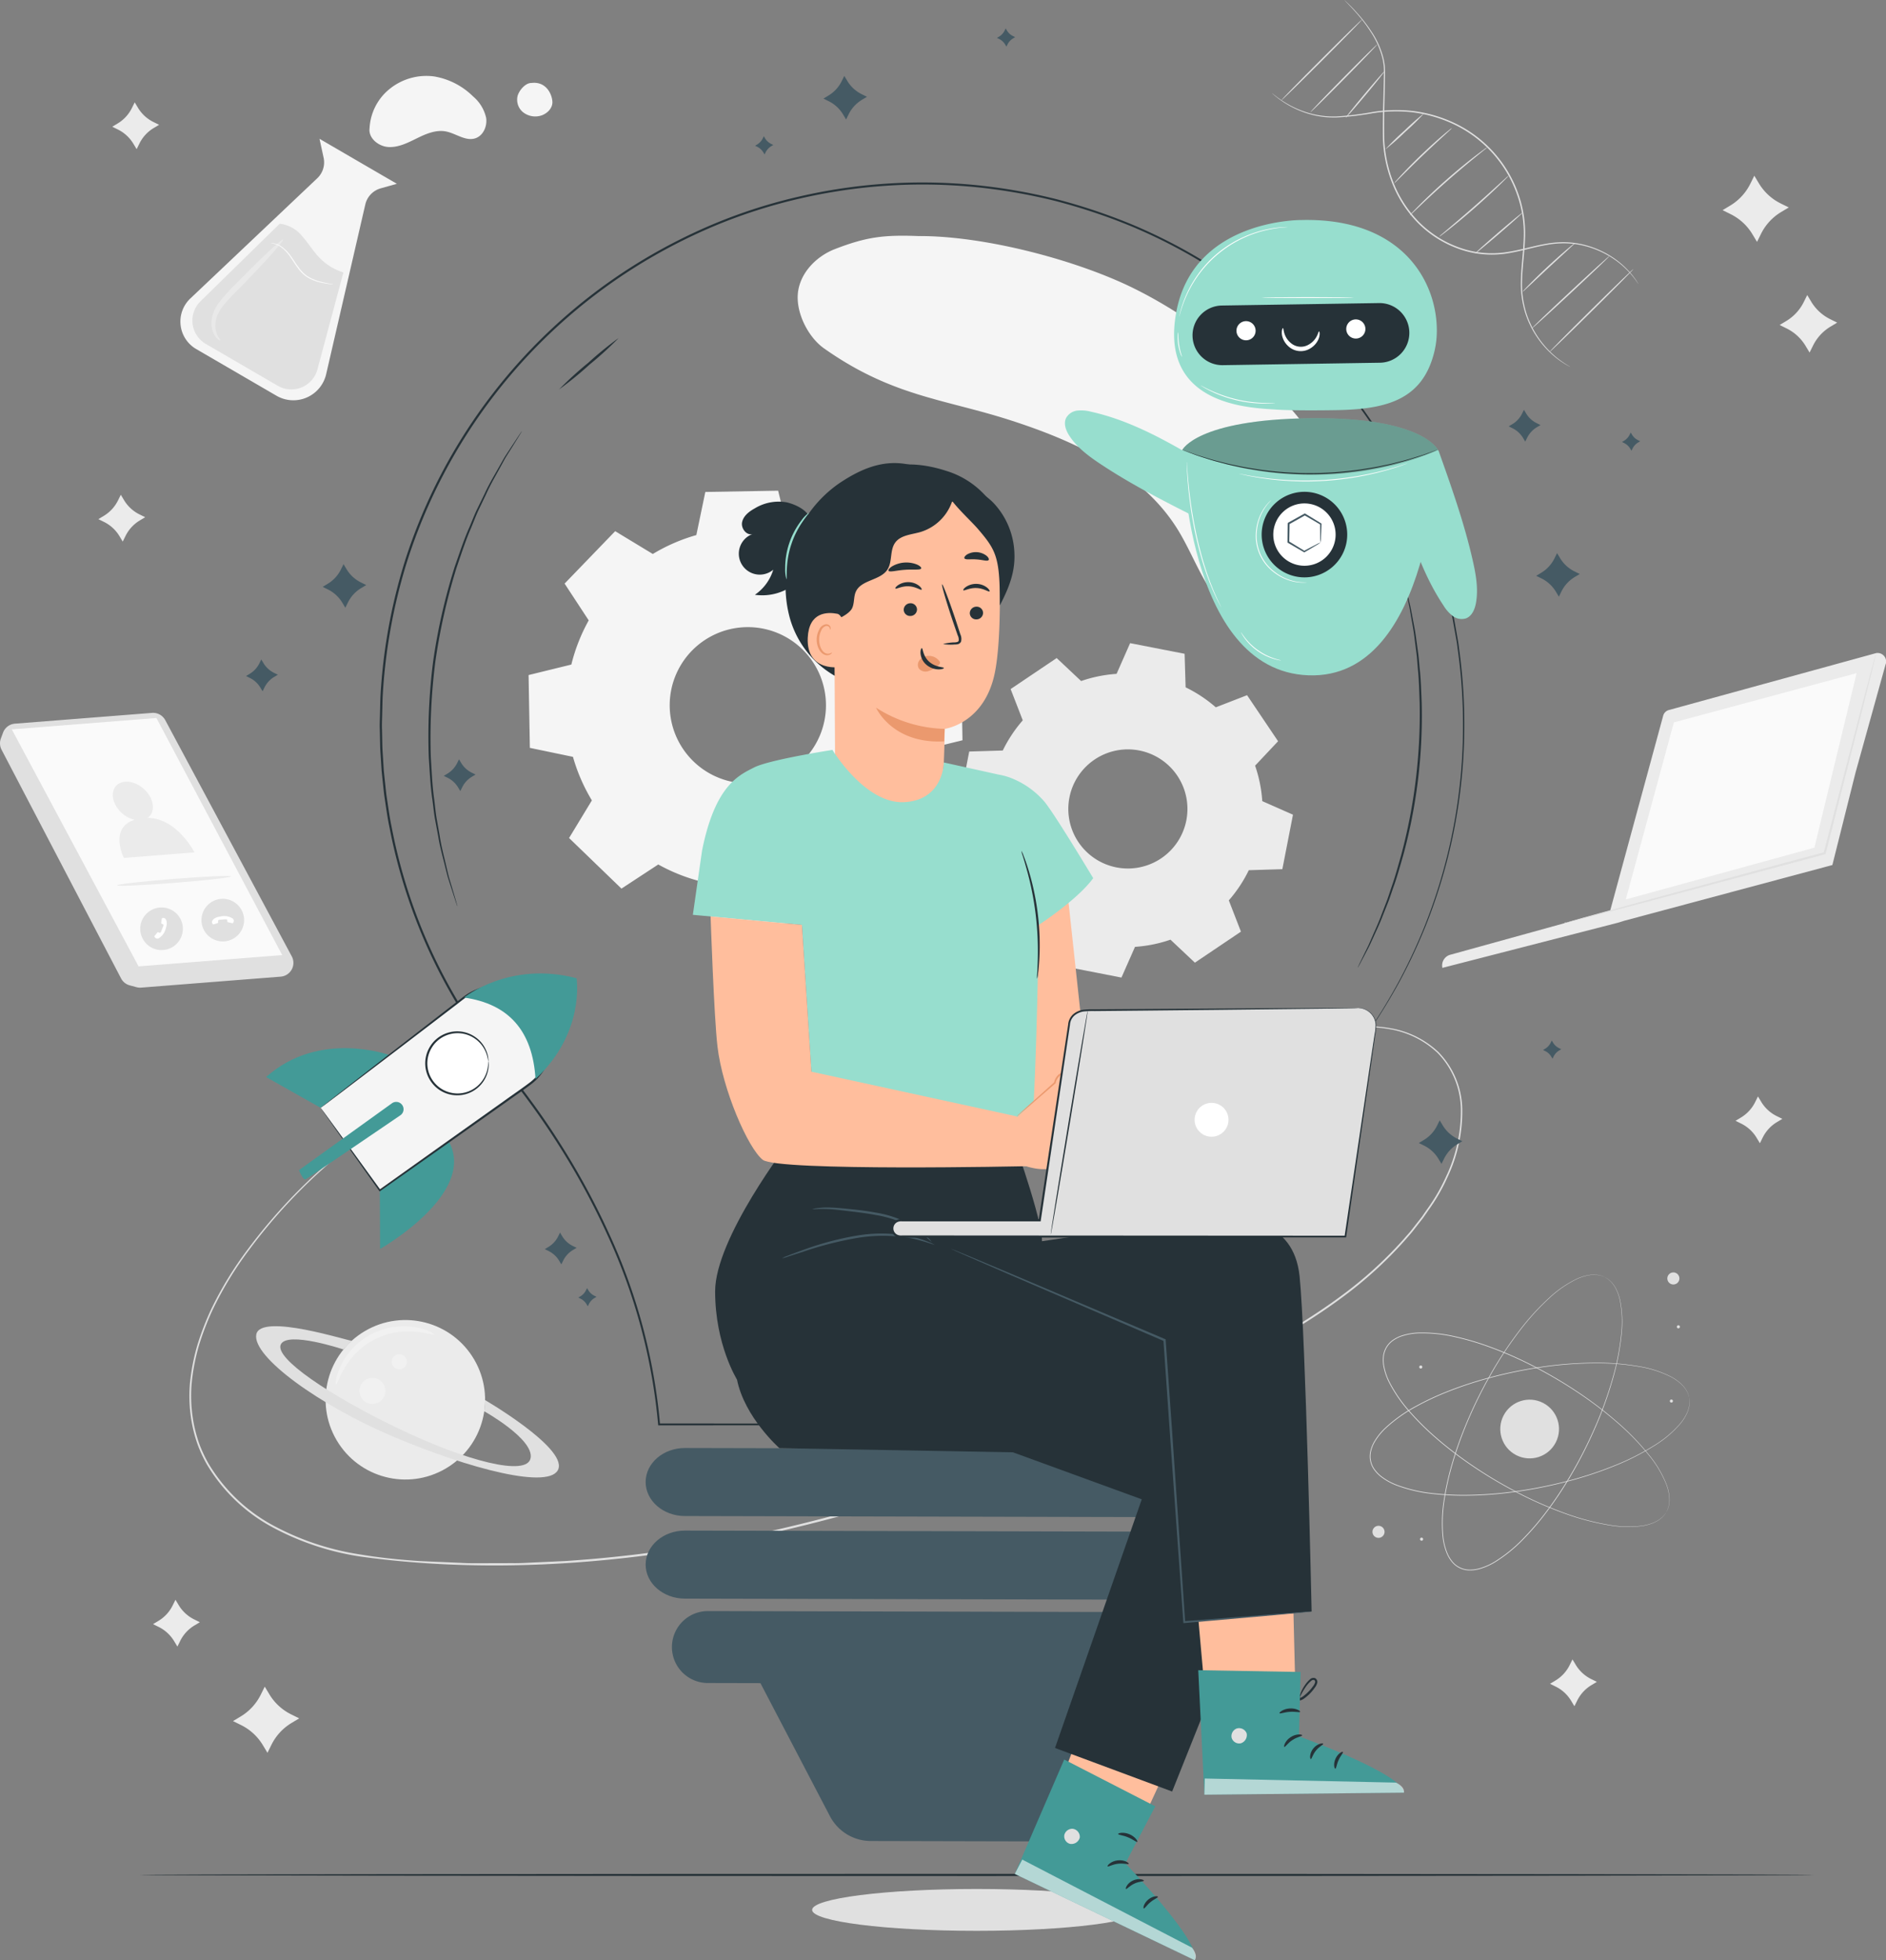 <svg xmlns="http://www.w3.org/2000/svg" viewBox="0 0 446.607 464.166"><rect x="0" y="0" width="446.607" height="464.166" fill="#808080" stroke="none"/><defs><style>.cls-1{fill:#e0e0e0;}.cls-2{fill:#f5f5f5;}.cls-3{fill:#ebebeb;}.cls-4{fill:#fafafa;}.cls-5{opacity:0.3;}.cls-6{fill:#fff;}.cls-7{fill:#263238;}.cls-8{fill:#455a64;}.cls-9{fill:#97dece;}.cls-10{fill:#439a97;}.cls-11{fill:#ffbe9d;}.cls-12{fill:#eb996e;}.cls-13{opacity:0.6;}</style></defs><g id="Background_Complete" data-name="Background Complete"><path class="cls-1" d="M298.659,471.249c0,2.737-17.443,4.955-38.96,4.955-21.517,0-38.96-2.219-38.96-4.955,0-2.737,17.443-4.955,38.96-4.955C281.216,466.294,298.659,468.512,298.659,471.249Z" transform="translate(-28.425 -18.998)"/><path class="cls-2" d="M183.01,150.179a42.254,42.254,0,0,1,10.311-4.481l2.124-10.206,17.244-.302,2.482,10.124a42.235,42.235,0,0,1,10.463,4.116l8.715-5.713,12.407,11.98-5.402,8.909a42.224,42.224,0,0,1,4.481,10.313l10.205,2.124.303,17.244-10.124,2.482a42.259,42.259,0,0,1-4.116,10.462l5.712,8.716-11.978,12.407-8.91-5.402a42.238,42.238,0,0,1-10.313,4.481l-2.124,10.206-17.243.303-2.482-10.125a42.266,42.266,0,0,1-10.462-4.116l-8.715,5.713-12.407-11.979,5.402-8.909a42.233,42.233,0,0,1-4.481-10.313l-10.206-2.124-.303-17.243,10.125-2.483a42.291,42.291,0,0,1,4.116-10.462l-5.712-8.715,11.978-12.407,8.911,5.402Zm9.192,22.971a18.501,18.501,0,1,0,26.16-.46A18.5,18.5,0,0,0,192.202,173.15Z" transform="translate(-28.425 -18.998)"/><path class="cls-3" d="M284.431,180.264a32.209,32.209,0,0,1,8.4-1.7l3.207-7.271,12.904,2.518.239,7.943a32.194,32.194,0,0,1,7.146,4.733l7.406-2.873,7.344,10.905-5.444,5.782a32.191,32.191,0,0,1,1.7,8.402l7.27,3.207L332.086,224.814l-7.943.24a32.214,32.214,0,0,1-4.733,7.145l2.872,7.407-10.904,7.345-5.783-5.445a32.198,32.198,0,0,1-8.401,1.7l-3.208,7.271-12.903-2.518-.24-7.944a32.228,32.228,0,0,1-7.145-4.733l-7.406,2.873-7.344-10.905,5.445-5.783a32.195,32.195,0,0,1-1.7-8.401l-7.271-3.207,2.518-12.904,7.943-.24a32.243,32.243,0,0,1,4.733-7.145l-2.872-7.406,10.904-7.345,5.784,5.445Zm3.199,18.588a14.104,14.104,0,1,0,19.576,3.819A14.103,14.103,0,0,0,287.629,198.853Z" transform="translate(-28.425 -18.998)"/><path class="cls-1" d="M329.644,41.067a1.849,1.849,0,0,1,.236.175c.154.117.371.307.674.533a24.705,24.705,0,0,0,2.741,1.832,22.856,22.856,0,0,0,4.772,2.071,21.11,21.11,0,0,0,6.805.895,69.469,69.469,0,0,0,8.318-1.003,34.96,34.96,0,0,1,9.643-.308,32.178,32.178,0,0,1,10.233,2.974,29.322,29.322,0,0,1,14.925,16.732,27.891,27.891,0,0,1,1.564,10.533c-.125,3.407-.602,6.605-.686,9.615A22.982,22.982,0,0,0,389.94,93.352a22.519,22.519,0,0,0,6.657,9.937c.529.484,1.057.842,1.489,1.184.458.306.837.581,1.158.778.313.189.556.336.735.444a1.867,1.867,0,0,1,.245.162,1.872,1.872,0,0,1-.262-.131c-.183-.101-.433-.239-.754-.416-.329-.188-.714-.455-1.181-.754-.441-.334-.978-.687-1.517-1.165a21.793,21.793,0,0,1-3.587-3.817,22.135,22.135,0,0,1-3.213-6.145,23.123,23.123,0,0,1-1.126-8.322c.073-3.031.54-6.236.655-9.617a27.657,27.657,0,0,0-1.565-10.412,29.073,29.073,0,0,0-14.756-16.542,31.976,31.976,0,0,0-10.123-2.962,34.841,34.841,0,0,0-9.565.276,68.579,68.579,0,0,1-8.353.964,21.146,21.146,0,0,1-6.867-.954,22.782,22.782,0,0,1-7.5-4.031c-.297-.235-.507-.434-.654-.56A1.864,1.864,0,0,1,329.644,41.067Z" transform="translate(-28.425 -18.998)"/><path class="cls-1" d="M346.752,18.998a37.29,37.29,0,0,1,3.185,3.24,35.169,35.169,0,0,1,3.251,4.231,20.239,20.239,0,0,1,2.873,6.446,14.025,14.025,0,0,1,.307,2c.039.693.043,1.395.028,2.107q-.04,2.141-.083,4.449c-.067,3.073-.165,6.358-.108,9.808A31.461,31.461,0,0,0,358.241,61.823a27.944,27.944,0,0,0,6.162,9.699,25.561,25.561,0,0,0,9.695,6.133,22.76,22.76,0,0,0,10.615,1.117c3.411-.461,6.558-1.474,9.599-2.005a23.645,23.645,0,0,1,4.447-.423,21.169,21.169,0,0,1,4.097.452,22.014,22.014,0,0,1,6.57,2.585,20.513,20.513,0,0,1,4.2,3.288,19.689,19.689,0,0,1,2.16,2.588c.203.313.362.557.478.736.106.167.153.256.153.256s-.067-.077-.182-.237c-.122-.173-.29-.41-.504-.715a21.262,21.262,0,0,0-2.198-2.534,20.75,20.75,0,0,0-4.203-3.218,21.99,21.99,0,0,0-6.522-2.513,21.054,21.054,0,0,0-4.049-.425,23.5,23.5,0,0,0-4.396.439c-3.016.538-6.158,1.563-9.607,2.039a23.025,23.025,0,0,1-10.767-1.113,25.832,25.832,0,0,1-9.828-6.209,28.2,28.2,0,0,1-6.232-9.82,31.668,31.668,0,0,1-2.039-10.656c-.048-3.463.061-6.748.14-9.821q.053-2.304.103-4.446c.019-.715.018-1.411-.016-2.086a13.834,13.834,0,0,0-.291-1.965,20.187,20.187,0,0,0-2.798-6.396,36.214,36.214,0,0,0-3.191-4.246c-.953-1.106-1.74-1.925-2.273-2.479-.26-.267-.463-.475-.611-.627C346.816,19.077,346.752,18.998,346.752,18.998Z" transform="translate(-28.425 -18.998)"/><path class="cls-1" d="M356.278,35.88c.072.06-1.929,2.573-4.468,5.611-2.541,3.039-4.659,5.453-4.731,5.392-.072-.06,1.928-2.572,4.469-5.611C354.088,38.234,356.206,35.82,356.278,35.88Z" transform="translate(-28.425 -18.998)"/><path class="cls-1" d="M354.561,29.509c.067.066-3.423,3.714-7.795,8.147-4.373,4.434-7.972,7.974-8.039,7.908-.067-.066,3.423-3.713,7.796-8.148C350.895,32.984,354.494,29.443,354.561,29.509Z" transform="translate(-28.425 -18.998)"/><path class="cls-1" d="M350.993,23.598c.067.067-4.169,4.411-9.459,9.703-5.292,5.293-9.635,9.529-9.701,9.462s4.168-4.41,9.46-9.704C346.583,27.768,350.926,23.531,350.993,23.598Z" transform="translate(-28.425 -18.998)"/><path class="cls-1" d="M388.962,69.355c.061.071-2.409,2.298-5.517,4.973-3.109,2.676-5.679,4.786-5.74,4.715-.061-.071,2.409-2.297,5.518-4.973C386.331,71.395,388.901,69.284,388.962,69.355Z" transform="translate(-28.425 -18.998)"/><path class="cls-1" d="M385.665,60.603a4.195,4.195,0,0,1-.574.644c-.385.399-.953.966-1.665,1.656-1.422,1.381-3.425,3.25-5.698,5.248-2.274,1.997-4.385,3.743-5.938,4.976-.776.617-1.411,1.107-1.856,1.438a4.189,4.189,0,0,1-.713.487,4.199,4.199,0,0,1,.629-.59c.474-.403,1.072-.913,1.786-1.521,1.512-1.279,3.595-3.052,5.866-5.046,2.269-1.994,4.295-3.832,5.758-5.167.695-.63,1.277-1.158,1.738-1.576A4.192,4.192,0,0,1,385.665,60.603Z" transform="translate(-28.425 -18.998)"/><path class="cls-1" d="M380.61,53.877a5.23,5.23,0,0,1-.724.638c-.53.431-1.214.987-2.035,1.656-1.718,1.398-4.071,3.351-6.609,5.58-2.537,2.231-4.776,4.315-6.383,5.839-.768.729-1.408,1.335-1.903,1.805a5.223,5.223,0,0,1-.725.636,5.216,5.216,0,0,1,.631-.729c.421-.455,1.046-1.099,1.829-1.884,1.566-1.57,3.784-3.687,6.326-5.922,2.543-2.234,4.926-4.162,6.684-5.513.879-.676,1.598-1.212,2.104-1.572A5.24,5.24,0,0,1,380.61,53.877Z" transform="translate(-28.425 -18.998)"/><path class="cls-1" d="M372.237,49.325a3.143,3.143,0,0,1-.519.535q-.608.561-1.488,1.373c-1.26,1.155-2.996,2.754-4.88,4.555-1.884,1.802-3.56,3.465-4.77,4.672q-.849.842-1.438,1.425a3.138,3.138,0,0,1-.558.494,3.136,3.136,0,0,1,.462-.586c.313-.362.778-.876,1.361-1.502,1.167-1.252,2.82-2.945,4.708-4.751,1.888-1.805,3.653-3.38,4.956-4.489.651-.555,1.185-.997,1.561-1.293A3.126,3.126,0,0,1,372.237,49.325Z" transform="translate(-28.425 -18.998)"/><path class="cls-1" d="M365.754,45.735a59.859,59.859,0,0,1-4.554,4.473,59.825,59.825,0,0,1-4.787,4.223,59.893,59.893,0,0,1,4.555-4.473A59.882,59.882,0,0,1,365.754,45.735Z" transform="translate(-28.425 -18.998)"/><path class="cls-1" d="M401.447,76.49a2.56,2.56,0,0,1-.461.489q-.556.519-1.333,1.244c-1.196,1.103-2.726,2.515-4.419,4.078-1.681,1.576-3.201,3.001-4.387,4.114q-.78.723-1.337,1.24a2.556,2.556,0,0,1-.521.424,2.558,2.558,0,0,1,.428-.518c.291-.318.722-.769,1.262-1.318,1.08-1.099,2.602-2.589,4.324-4.191,1.722-1.601,3.317-3.011,4.492-4.008.587-.499,1.068-.896,1.406-1.164A2.555,2.555,0,0,1,401.447,76.49Z" transform="translate(-28.425 -18.998)"/><path class="cls-1" d="M409.609,79.565c.064.069-4.022,3.983-9.126,8.741-5.106,4.76-9.296,8.561-9.36,8.492s4.021-3.982,9.127-8.741C405.354,83.299,409.544,79.496,409.609,79.565Z" transform="translate(-28.425 -18.998)"/><path class="cls-1" d="M415.223,82.705c.066.067-4.335,4.524-9.828,9.954-5.495,5.432-10.002,9.78-10.069,9.713-.066-.067,4.333-4.523,9.829-9.955C410.649,86.987,415.157,82.638,415.223,82.705Z" transform="translate(-28.425 -18.998)"/><path class="cls-1" d="M422.996,377.095s.063-.139.193-.406l.109-.224c.035-.085.062-.183.098-.286a4.066,4.066,0,0,0,.202-.734c.026-.142.061-.291.084-.451l.037-.508a3.456,3.456,0,0,0,.005-.559,5.817,5.817,0,0,0-.035-.607,11.39,11.39,0,0,0-.696-2.824,26.129,26.129,0,0,0-4.08-6.852,58.676,58.676,0,0,0-7.355-7.627,91.211,91.211,0,0,0-10.249-7.753,104.51,104.51,0,0,0-12.867-7.21c-2.354-1.102-4.811-2.137-7.369-3.063a64.016,64.016,0,0,0-7.977-2.355,34.412,34.412,0,0,0-8.539-.925,14.498,14.498,0,0,0-4.308.745,8.195,8.195,0,0,0-1.952,1.011,5.263,5.263,0,0,0-2.183,3.698,8.189,8.189,0,0,0,.06,2.198,14.456,14.456,0,0,0,1.433,4.131,34.404,34.404,0,0,0,4.946,7.025,64.018,64.018,0,0,0,5.926,5.839c2.05,1.789,4.145,3.438,6.25,4.964a104.514,104.514,0,0,0,12.542,7.765,91.217,91.217,0,0,0,11.748,5.211,58.681,58.681,0,0,0,10.235,2.74,26.126,26.126,0,0,0,7.97.249,11.395,11.395,0,0,0,2.807-.759,5.804,5.804,0,0,0,.548-.264,3.431,3.431,0,0,0,.486-.275l.426-.279c.128-.098.242-.2.354-.292a4.064,4.064,0,0,0,.545-.532c.073-.082.145-.153.203-.225q.079-.113.143-.204c.17-.243.261-.365.261-.365s-.081.128-.247.375l-.14.208c-.056.073-.128.145-.2.228a4.024,4.024,0,0,1-.541.541c-.111.093-.225.198-.353.297l-.427.284a3.468,3.468,0,0,1-.487.28,5.821,5.821,0,0,1-.55.269,11.383,11.383,0,0,1-2.818.779,26.062,26.062,0,0,1-7.995-.221,58.469,58.469,0,0,1-10.26-2.72A90.918,90.918,0,0,1,387.204,372.214a104.311,104.311,0,0,1-12.569-7.763c-2.109-1.526-4.21-3.176-6.265-4.968a64.099,64.099,0,0,1-5.944-5.851,34.533,34.533,0,0,1-4.973-7.059,14.616,14.616,0,0,1-1.45-4.181,8.359,8.359,0,0,1-.061-2.248,5.434,5.434,0,0,1,2.252-3.815,8.36,8.36,0,0,1,1.996-1.034,14.657,14.657,0,0,1,4.36-.754,34.554,34.554,0,0,1,8.582.932,64.072,64.072,0,0,1,7.997,2.365c2.563.93,5.023,1.968,7.38,3.074a104.294,104.294,0,0,1,12.878,7.234,90.919,90.919,0,0,1,10.252,7.781,58.495,58.495,0,0,1,7.351,7.658,26.066,26.066,0,0,1,4.067,6.888,11.382,11.382,0,0,1,.684,2.842,5.833,5.833,0,0,1,.031.611,3.463,3.463,0,0,1-.009.562q-.022.268-.042.511c-.025.16-.061.31-.089.453a4.022,4.022,0,0,1-.211.736c-.037.104-.066.201-.103.286l-.114.223C423.069,376.962,422.996,377.095,422.996,377.095Z" transform="translate(-28.425 -18.998)"/><path class="cls-1" d="M428.417,349.924s-.046-.146-.126-.431q-.03-.107-.067-.24c-.03-.087-.075-.178-.117-.279a4.062,4.062,0,0,0-.338-.682c-.075-.123-.148-.258-.237-.392q-.148-.192-.311-.404a3.453,3.453,0,0,0-.368-.42,5.804,5.804,0,0,0-.431-.43,11.392,11.392,0,0,0-2.399-1.644,26.13,26.13,0,0,0-7.605-2.398,58.686,58.686,0,0,0-10.566-.795,91.189,91.189,0,0,0-12.809,1.037,104.501,104.501,0,0,0-14.402,3.185c-2.49.744-5.012,1.608-7.538,2.619a64.022,64.022,0,0,0-7.521,3.552,34.411,34.411,0,0,0-6.988,4.994,14.492,14.492,0,0,0-2.719,3.423,8.193,8.193,0,0,0-.784,2.054,5.262,5.262,0,0,0,.833,4.213,8.193,8.193,0,0,0,1.508,1.6,14.459,14.459,0,0,0,3.82,2.129,34.396,34.396,0,0,0,8.367,1.95,64.015,64.015,0,0,0,8.309.413c2.721-.029,5.382-.194,7.968-.456a104.511,104.511,0,0,0,14.528-2.554,91.194,91.194,0,0,0,12.236-3.931,58.676,58.676,0,0,0,9.462-4.768,26.127,26.127,0,0,0,6.114-5.119,11.393,11.393,0,0,0,1.589-2.436,5.813,5.813,0,0,0,.234-.561,3.457,3.457,0,0,0,.18-.529l.133-.492c.031-.158.047-.311.07-.453a4.057,4.057,0,0,0,.052-.759c0-.11.007-.211.002-.303l-.029-.247c-.035-.294-.048-.446-.048-.446s.025.15.066.445l.034.248c.007.092.002.194.003.304a4.017,4.017,0,0,1-.044.764c-.021.143-.036.297-.066.457q-.061.236-.13.496a3.48,3.48,0,0,1-.177.533,5.867,5.867,0,0,1-.232.567,11.38,11.38,0,0,1-1.584,2.457,26.06,26.06,0,0,1-6.113,5.158,58.478,58.478,0,0,1-9.468,4.8,90.924,90.924,0,0,1-12.247,3.957,104.316,104.316,0,0,1-14.547,2.573c-2.59.265-5.256.432-7.983.463a64.087,64.087,0,0,1-8.331-.41,34.532,34.532,0,0,1-8.41-1.958,14.62,14.62,0,0,1-3.866-2.155,8.358,8.358,0,0,1-1.542-1.637,5.434,5.434,0,0,1-.859-4.346,8.358,8.358,0,0,1,.801-2.1,14.654,14.654,0,0,1,2.751-3.465,34.551,34.551,0,0,1,7.025-5.018,64.093,64.093,0,0,1,7.542-3.558c2.531-1.012,5.059-1.875,7.553-2.619a104.31,104.31,0,0,1,14.426-3.174,90.921,90.921,0,0,1,12.829-1.018,58.493,58.493,0,0,1,10.583.822,26.061,26.061,0,0,1,7.62,2.433,11.372,11.372,0,0,1,2.402,1.666,5.824,5.824,0,0,1,.43.435,3.482,3.482,0,0,1,.368.425q.162.214.309.409c.088.136.161.272.235.397a4.018,4.018,0,0,1,.333.689c.041.102.085.194.114.282l.064.242C428.383,349.776,428.417,349.924,428.417,349.924Z" transform="translate(-28.425 -18.998)"/><path class="cls-1" d="M408.436,321.405s-.143-.053-.418-.164l-.231-.094c-.087-.029-.186-.05-.292-.078a4.057,4.057,0,0,0-.746-.15c-.143-.016-.295-.041-.455-.053q-.242-.001-.509-.002a3.458,3.458,0,0,0-.558.034,5.772,5.772,0,0,0-.604.077,11.388,11.388,0,0,0-2.77.889,26.131,26.131,0,0,0-6.555,4.542,58.686,58.686,0,0,0-7.102,7.863,91.226,91.226,0,0,0-7.028,10.759,104.52,104.52,0,0,0-6.307,13.334c-.937,2.424-1.8,4.946-2.548,7.562a64.024,64.024,0,0,0-1.8,8.12,34.412,34.412,0,0,0-.335,8.583,14.494,14.494,0,0,0,1.04,4.247,8.189,8.189,0,0,0,1.143,1.878,5.263,5.263,0,0,0,3.84,1.923,8.198,8.198,0,0,0,2.189-.211,14.458,14.458,0,0,0,4.023-1.715,34.398,34.398,0,0,0,6.667-5.418,64.028,64.028,0,0,0,5.417-6.314c1.644-2.168,3.144-4.372,4.521-6.577a104.547,104.547,0,0,0,6.883-13.047,91.227,91.227,0,0,0,4.39-12.079,58.692,58.692,0,0,0,2.029-10.399,26.126,26.126,0,0,0-.3-7.968,11.396,11.396,0,0,0-.951-2.748,5.826,5.826,0,0,0-.301-.529,3.461,3.461,0,0,0-.307-.466q-.161-.213-.307-.406c-.106-.121-.216-.228-.315-.333a4.081,4.081,0,0,0-.568-.507c-.086-.067-.162-.135-.238-.187q-.118-.071-.213-.129c-.254-.153-.382-.235-.382-.235s.134.072.391.221l.217.125c.077.051.154.117.242.184a4.026,4.026,0,0,1,.577.503c.101.105.213.211.32.332q.149.193.313.406a3.472,3.472,0,0,1,.313.467,5.857,5.857,0,0,1,.306.53,11.38,11.38,0,0,1,.971,2.757,26.061,26.061,0,0,1,.331,7.992,58.48,58.48,0,0,1-2.007,10.423,90.939,90.939,0,0,1-4.376,12.103,104.312,104.312,0,0,1-6.879,13.074c-1.377,2.209-2.879,4.419-4.525,6.593a64.072,64.072,0,0,1-5.428,6.333,34.536,34.536,0,0,1-6.7,5.447,14.621,14.621,0,0,1-4.072,1.735,8.355,8.355,0,0,1-2.238.216,5.433,5.433,0,0,1-3.961-1.984,8.364,8.364,0,0,1-1.169-1.92,14.653,14.653,0,0,1-1.053-4.298,34.548,34.548,0,0,1,.338-8.626,64.074,64.074,0,0,1,1.809-8.14c.751-2.621,1.617-5.147,2.558-7.574a104.293,104.293,0,0,1,6.33-13.346,90.931,90.931,0,0,1,7.056-10.763,58.488,58.488,0,0,1,7.134-7.861,26.063,26.063,0,0,1,6.592-4.531,11.374,11.374,0,0,1,2.788-.878,5.824,5.824,0,0,1,.608-.073,3.475,3.475,0,0,1,.561-.03q.269.003.512.006c.162.013.314.04.458.057a4.031,4.031,0,0,1,.749.16c.106.03.205.052.292.083l.23.098C408.299,321.342,408.436,321.405,408.436,321.405Z" transform="translate(-28.425 -18.998)"/><path class="cls-1" d="M355.651,380.54a1.428,1.428,0,1,1-1.981.393A1.428,1.428,0,0,1,355.651,380.54Z" transform="translate(-28.425 -18.998)"/><path class="cls-1" d="M426.082,321.449a1.428,1.428,0,1,1-1.679-1.123A1.428,1.428,0,0,1,426.082,321.449Z" transform="translate(-28.425 -18.998)"/><path class="cls-1" d="M365.412,383.392a.363.363,0,1,1-.427-.285A.363.363,0,0,1,365.412,383.392Z" transform="translate(-28.425 -18.998)"/><path class="cls-1" d="M365.224,342.627a.363.363,0,1,1-.427-.285A.363.363,0,0,1,365.224,342.627Z" transform="translate(-28.425 -18.998)"/><path class="cls-1" d="M424.568,350.688a.363.363,0,1,1-.427-.285A.363.363,0,0,1,424.568,350.688Z" transform="translate(-28.425 -18.998)"/><path class="cls-1" d="M426.223,333.108a.363.363,0,1,1-.427-.285A.363.363,0,0,1,426.223,333.108Z" transform="translate(-28.425 -18.998)"/><circle class="cls-1" cx="390.647" cy="357.383" r="6.953" transform="translate(-134.472 521.754) rotate(-62.717)"/><path class="cls-2" d="M345.643,134.809a61.755,61.755,0,0,0-13.633-21.264c-10.322-10.532-22.065-19.857-35.361-26.393-13.295-6.536-34.982-12.34-50.773-12.255-8.154-.311-12.274.197-19.693,3.062-4.636,1.79-8.525,5.918-8.847,10.815-.297,4.529,2.499,10.099,6.245,12.739,16.081,11.334,28.26,11.925,43.855,16.918,15.595,4.992,31.644,12.385,40.055,26.256,4.565,7.528,7.166,17.163,15.087,21.158,7.676,3.871,17.805.112,22.512-7.009S348.68,142.762,345.643,134.809Z" transform="translate(-28.425 -18.998)"/><path class="cls-1" d="M131.838,277.094s-.39.228-1.163.649c-.769.429-1.938,1.02-3.416,1.895a125.717,125.717,0,0,0-12.579,8.187,129.264,129.264,0,0,0-27.248,27.11,84.088,84.088,0,0,0-8.628,14.16,65.626,65.626,0,0,0-3.213,8.321,48.644,48.644,0,0,0-1.78,9.128,35.026,35.026,0,0,0,.513,9.637,33.59,33.59,0,0,0,1.323,4.791,31.466,31.466,0,0,0,2.149,4.58,39.841,39.841,0,0,0,15.034,14.508,63.582,63.582,0,0,0,21.192,7.07c3.795.632,7.673,1.057,11.605,1.36,1.966.168,3.949.235,5.942.321q2.99.129,6.012.259c2.014.127,4.042.084,6.08.083q3.056-.008,6.143-.016c2.059.037,4.123-.133,6.198-.208q3.113-.144,6.254-.29a311.631,311.631,0,0,0,51.289-7.697c34.696-8.064,66.41-20.62,94.328-33.653,13.984-6.467,27.068-13.226,38.09-21.391a95.33,95.33,0,0,0,14.663-13.266q.786-.895,1.564-1.781c.514-.594.975-1.228,1.461-1.835q.719-.919,1.431-1.827.658-.948,1.31-1.886a43.357,43.357,0,0,0,4.466-7.707,36.068,36.068,0,0,0,3.501-16.035,19.529,19.529,0,0,0-5.542-13.265,21.706,21.706,0,0,0-11.336-5.603,30.658,30.658,0,0,0-10.763.008,50.777,50.777,0,0,0-8.359,2.204c-2.369.825-4.333,1.64-5.917,2.301-1.571.676-2.772,1.192-3.589,1.544-.807.351-1.226.519-1.226.519s.404-.201,1.204-.568c.801-.365,1.992-.91,3.57-1.591,1.578-.678,3.537-1.509,5.906-2.351a50.457,50.457,0,0,1,8.377-2.257,30.796,30.796,0,0,1,10.842-.052,21.947,21.947,0,0,1,11.495,5.64,19.829,19.829,0,0,1,5.668,13.457,36.377,36.377,0,0,1-3.496,16.202,43.702,43.702,0,0,1-4.484,7.774q-.653.944-1.313,1.898-.714.915-1.435,1.839c-.488.611-.95,1.248-1.466,1.847q-.78.892-1.569,1.792A95.614,95.614,0,0,1,346.22,326.245c-11.051,8.209-24.158,14.996-38.144,21.479-27.927,13.066-59.668,25.65-94.414,33.726-34.669,8.109-69.093,10.378-99.72,6.153a64.001,64.001,0,0,1-21.34-7.146,40.263,40.263,0,0,1-15.182-14.692,31.871,31.871,0,0,1-2.172-4.646,33.984,33.984,0,0,1-1.334-4.857,35.415,35.415,0,0,1-.504-9.751,48.99,48.99,0,0,1,1.812-9.204,65.903,65.903,0,0,1,3.249-8.368,84.249,84.249,0,0,1,8.695-14.2,128.666,128.666,0,0,1,27.394-27.076,121.114,121.114,0,0,1,12.647-8.115C130.207,277.872,131.838,277.094,131.838,277.094Z" transform="translate(-28.425 -18.998)"/><path class="cls-3" d="M422.243,188.571l-12.516,46.035L371.719,245.114a2.632,2.632,0,0,0-1.732,3.069h0l41.584-10.696,1.466-.456,49.295-13.199,5.471-21.834,7.111-25.597a2.023,2.023,0,0,0-2.221-2.753l-49.132,13.493A1.919,1.919,0,0,0,422.243,188.571Z" transform="translate(-28.425 -18.998)"/><polygon class="cls-4" points="396.377 171.057 384.991 212.98 429.651 200.725 439.649 159.403 396.377 171.057"/><path class="cls-1" d="M472.693,173.648a.952.952,0,0,1-.037.244c-.041.186-.093.418-.157.706q-.235.981-.65,2.712c-.596,2.393-1.445,5.802-2.498,10.032-2.172,8.537-5.184,20.377-8.588,33.754l-.037.146-.146.039c-2.29.617-4.701,1.266-7.151,1.925-15.017,4.007-28.608,7.635-38.489,10.271-4.904,1.283-8.884,2.324-11.679,3.055-1.353.343-2.418.612-3.182.805-.341.081-.615.146-.831.197a.147.147,0,1,1-.014-.051c.212-.064.481-.145.818-.247.758-.216,1.814-.517,3.157-.899,2.785-.769,6.75-1.865,11.636-3.215,9.871-2.675,23.448-6.354,38.449-10.419,2.45-.658,4.862-1.306,7.152-1.921l-.183.185c3.47-13.36,6.54-25.184,8.755-33.711,1.117-4.213,2.018-7.609,2.65-9.992q.47-1.713.738-2.689c.083-.283.149-.511.203-.694A.948.948,0,0,1,472.693,173.648Z" transform="translate(-28.425 -18.998)"/><circle class="cls-3" cx="124.415" cy="350.454" r="18.882" transform="translate(-188.604 92.075) rotate(-30.386)"/><g class="cls-5"><path class="cls-6" d="M118.061,351.074a3.079,3.079,0,1,1,1.26-4.169A3.08,3.08,0,0,1,118.061,351.074Z" transform="translate(-28.425 -18.998)"/></g><g class="cls-5"><path class="cls-6" d="M123.832,343.027a1.791,1.791,0,1,1,.733-2.425A1.791,1.791,0,0,1,123.832,343.027Z" transform="translate(-28.425 -18.998)"/></g><path class="cls-1" d="M111.718,336.476c-.249.229-21.659-6.731-22.609-1.471-.95,5.259,14.877,16.764,32.659,24.273,17.782,7.51,37.241,12.646,38.905,7.496,1.664-5.15-17.372-16.241-17.372-16.241l-.202,2.652s11.774,6.564,10.978,11.062c-.796,4.498-15.355.691-31.464-7.06s-29.219-16.554-27.696-19.827c1.523-3.273,14.839,1.187,14.839,1.187Z" transform="translate(-28.425 -18.998)"/><g class="cls-5"><path class="cls-6" d="M131.226,335.002c-.089.22-1.651-.395-4.256-.642a17.379,17.379,0,0,0-17.012,8.682c-1.328,2.255-1.747,3.881-1.977,3.823-.161-.022-.105-1.774,1.064-4.305a16.297,16.297,0,0,1,2.705-4.05,16.378,16.378,0,0,1,10.5-5.358,16.297,16.297,0,0,1,4.867.186C129.851,333.876,131.303,334.858,131.226,335.002Z" transform="translate(-28.425 -18.998)"/></g><path class="cls-2" d="M104.085,51.869l.973,4.477a5.176,5.176,0,0,1-1.499,4.857L73.497,89.674a7.532,7.532,0,0,0,1.393,11.98l19,11.048a7.969,7.969,0,0,0,11.77-5.098l9.27-40.188a5.176,5.176,0,0,1,3.64-3.818l3.83-1.079Z" transform="translate(-28.425 -18.998)"/><path class="cls-1" d="M109.742,83.512a13.457,13.457,0,0,1-5.617-3.433c-1.499-1.534-2.608-3.405-4.027-5.014a8.073,8.073,0,0,0-5.441-3.089L75.906,90.336A6.4,6.4,0,0,0,77.166,100.441l17.032,9.903a6.4,6.4,0,0,0,9.399-3.877Z" transform="translate(-28.425 -18.998)"/><g class="cls-5"><path class="cls-6" d="M80.6,99.601c-.043.062-.483-.108-1.026-.743a5.301,5.301,0,0,1-1.073-3.294,6.943,6.943,0,0,1,.417-2.4,10.207,10.207,0,0,1,1.295-2.426,41.641,41.641,0,0,1,4.054-4.506c5.929-6.068,10.946-10.777,11.209-10.521.263.257-4.329,5.382-10.257,11.45a54.739,54.739,0,0,0-4.016,4.299,9.893,9.893,0,0,0-1.258,2.106,6.467,6.467,0,0,0-.504,2.028,5.506,5.506,0,0,0,.563,2.974C80.355,99.212,80.667,99.52,80.6,99.601Z" transform="translate(-28.425 -18.998)"/></g><path class="cls-4" d="M107.311,86.344a3.719,3.719,0,0,1-.73-.059c-.467-.059-1.144-.151-1.971-.325a11.375,11.375,0,0,1-2.816-.962,7.467,7.467,0,0,1-1.469-.989,9.335,9.335,0,0,1-1.282-1.398c-.78-1.036-1.392-2.098-2.041-2.992A9.136,9.136,0,0,0,94.98,77.532a4.989,4.989,0,0,0-1.766-.826c-.454-.099-.717-.098-.716-.124 0-.009.065-.015.19-.017a3.144,3.144,0,0,1,.546.04,4.716,4.716,0,0,1,1.853.773,8.912,8.912,0,0,1,2.113,2.097c.669.899,1.289,1.959,2.055,2.975a9.32,9.32,0,0,0,1.242,1.363,7.413,7.413,0,0,0,1.411.968,11.895,11.895,0,0,0,2.744.995c.814.196,1.484.316,1.945.406A4.053,4.053,0,0,1,107.311,86.344Z" transform="translate(-28.425 -18.998)"/><path class="cls-2" d="M143.543,46.899a9.285,9.285,0,0,0-3.099-5.073,17.117,17.117,0,0,0-9.226-4.729,13.828,13.828,0,0,0-10.501,2.939,12.769,12.769,0,0,0-4.776,9.306c-.341,2.353,2.115,4.343,4.49,4.469s4.604-1.025,6.738-2.074c2.134-1.05,4.479-2.053,6.816-1.616,2.369.443,4.599,2.335,6.91,1.652C142.832,51.201,143.852,48.895,143.543,46.899Z" transform="translate(-28.425 -18.998)"/><path class="cls-2" d="M159.23,43.003c-.142-1.853-1.569-4.781-4.967-4.356-1.404-.029-2.913,1.733-3.277,3.089a3.832,3.832,0,0,0,1.247,3.793,4.655,4.655,0,0,0,3.956.932C157.829,46.11,159.358,44.675,159.23,43.003Z" transform="translate(-28.425 -18.998)"/><path class="cls-1" d="M29.148,192.48l-.518,1.394a3.272,3.272,0,0,0,.167,2.654l28.296,54.151a3.271,3.271,0,0,0,2.047,1.643l1.603.433a3.275,3.275,0,0,0,1.109.103l33.037-2.596a3.271,3.271,0,0,0,3.01-3.078h0a3.27,3.27,0,0,0-.382-1.728L67.558,189.523a3.271,3.271,0,0,0-3.14-1.717l-32.459,2.551A3.271,3.271,0,0,0,29.148,192.48Z" transform="translate(-28.425 -18.998)"/><polygon class="cls-4" points="2.794 172.71 32.813 228.828 66.827 226.155 37.039 170.019 2.794 172.71"/><path class="cls-1" d="M64.699,234.286a5.045,5.045,0,1,1-2.657,6.622A5.045,5.045,0,0,1,64.699,234.286Z" transform="translate(-28.425 -18.998)"/><path class="cls-6" d="M66.735,236.566l-.139.914a.246.246,0,0,0,.151.265l.172.069a.286.286,0,0,1,.214.364c-.066.203-.583,1.454-.583,1.454s-.126.333-.384.223l-.25-.1a.21.21,0,0,0-.243.064l-.637.796a.211.211,0,0,0,.017.282l.233.228a.398.398,0,0,0,.15.094.845.845,0,0,0,.481.012,3.685,3.685,0,0,0,1.756-2.361c.542-1.567.029-2.162-.091-2.313a.709.709,0,0,0-.42-.202c-.043.001-.116.002-.187.003A.245.245,0,0,0,66.735,236.566Z" transform="translate(-28.425 -18.998)"/><path class="cls-1" d="M77.905,240.712a5.045,5.045,0,1,1,7.112-.559A5.045,5.045,0,0,1,77.905,240.712Z" transform="translate(-28.425 -18.998)"/><path class="cls-6" d="M79.044,237.876l.88-.282a.246.246,0,0,0,.17-.253l-.015-.185a.286.286,0,0,1,.232-.354c.211-.031,1.562-.123,1.562-.123s.354-.035.37.245l.021.269a.21.21,0,0,0,.165.189l.996.218a.211.211,0,0,0,.245-.141l.1-.31a.402.402,0,0,0,.017-.176.843.843,0,0,0-.202-.436,3.684,3.684,0,0,0-2.895-.525c-1.645.21-1.95.934-2.032,1.108a.71.71,0,0,0,.006.466c.02.038.053.103.086.166A.246.246,0,0,0,79.044,237.876Z" transform="translate(-28.425 -18.998)"/><path class="cls-3" d="M63.378,212.669c1.275-.893,1.654-2.683.787-4.599-1.138-2.51-3.978-4.272-6.345-3.937-2.365.335-3.355,2.642-2.211,5.151a7.069,7.069,0,0,0,4.668,3.84c-6.104,1.951-2.522,9.027-2.522,9.027l16.731-1.315S70.33,212.695,63.378,212.669Z" transform="translate(-28.425 -18.998)"/><path class="cls-3" d="M83.13,226.525c.021.263-6.004.95-13.455,1.536-7.453.586-13.51.848-13.531.585-.021-.263,6.003-.95,13.456-1.536C77.052,226.524,83.11,226.262,83.13,226.525Z" transform="translate(-28.425 -18.998)"/><path class="cls-3" d="M91.118,418.381l1.096,1.821a12.472,12.472,0,0,0,5.158,4.75l1.905.942L97.455,426.99a12.47,12.47,0,0,0-4.75,5.158l-.942,1.905-1.096-1.821a12.472,12.472,0,0,0-5.158-4.75l-1.905-.942,1.821-1.096a12.471,12.471,0,0,0,4.75-5.158Z" transform="translate(-28.425 -18.998)"/><path class="cls-3" d="M443.846,60.606l1.096,1.821a12.474,12.474,0,0,0,5.158,4.75l1.905.942-1.821,1.096a12.471,12.471,0,0,0-4.75,5.158l-.942,1.905-1.096-1.821a12.471,12.471,0,0,0-5.158-4.75l-1.905-.942,1.821-1.096a12.472,12.472,0,0,0,4.75-5.158Z" transform="translate(-28.425 -18.998)"/><path class="cls-3" d="M456.378,88.86l.952,1.583a10.841,10.841,0,0,0,4.483,4.129l1.656.819-1.583.952a10.84,10.84,0,0,0-4.129,4.484l-.819,1.656-.952-1.583a10.841,10.841,0,0,0-4.484-4.128l-1.656-.819,1.583-.953a10.84,10.84,0,0,0,4.128-4.483Z" transform="translate(-28.425 -18.998)"/><path class="cls-3" d="M69.977,397.812l.775,1.288a8.825,8.825,0,0,0,3.649,3.361l1.348.666-1.288.775a8.823,8.823,0,0,0-3.361,3.65l-.666,1.348-.775-1.288a8.824,8.824,0,0,0-3.65-3.361l-1.348-.667,1.288-.775a8.823,8.823,0,0,0,3.361-3.649Z" transform="translate(-28.425 -18.998)"/><path class="cls-3" d="M400.791,411.935l.775,1.288a8.825,8.825,0,0,0,3.649,3.361l1.348.666-1.288.775a8.823,8.823,0,0,0-3.361,3.65l-.667,1.348-.775-1.288a8.825,8.825,0,0,0-3.65-3.361l-1.348-.667,1.288-.775a8.823,8.823,0,0,0,3.361-3.649Z" transform="translate(-28.425 -18.998)"/><path class="cls-3" d="M60.325,43.233l.775,1.288a8.825,8.825,0,0,0,3.649,3.361l1.348.666-1.288.775a8.823,8.823,0,0,0-3.361,3.65l-.667,1.348-.775-1.288a8.824,8.824,0,0,0-3.65-3.361l-1.348-.667,1.288-.775a8.824,8.824,0,0,0,3.361-3.649Z" transform="translate(-28.425 -18.998)"/><path class="cls-3" d="M444.713,278.623l.775,1.288a8.824,8.824,0,0,0,3.649,3.361l1.348.666-1.288.775a8.824,8.824,0,0,0-3.361,3.65l-.666,1.348-.775-1.288a8.823,8.823,0,0,0-3.65-3.361l-1.348-.667,1.288-.775a8.824,8.824,0,0,0,3.361-3.649Z" transform="translate(-28.425 -18.998)"/><path class="cls-3" d="M57.032,136.155l.775,1.288a8.825,8.825,0,0,0,3.649,3.361l1.348.666-1.288.775a8.823,8.823,0,0,0-3.361,3.65l-.667,1.348-.775-1.288a8.824,8.824,0,0,0-3.65-3.361l-1.348-.667,1.288-.775a8.824,8.824,0,0,0,3.361-3.649Z" transform="translate(-28.425 -18.998)"/></g><g id="Floor"><path class="cls-7" d="M457.881,462.969c0,.144-88.736.261-198.173.261-109.475,0-198.192-.117-198.192-.261,0-.144,88.717-.26,198.192-.26C369.145,462.708,457.881,462.825,457.881,462.969Z" transform="translate(-28.425 -18.998)"/></g><g id="Stars"><path class="cls-8" d="M109.775,152.589l.721,1.199a8.21,8.21,0,0,0,3.395,3.127l1.254.62-1.198.721a8.209,8.209,0,0,0-3.127,3.395l-.62,1.254-.721-1.199a8.209,8.209,0,0,0-3.395-3.126l-1.254-.62,1.199-.721a8.21,8.21,0,0,0,3.126-3.395Z" transform="translate(-28.425 -18.998)"/><path class="cls-8" d="M369.347,284.284l.721,1.199a8.21,8.21,0,0,0,3.395,3.127l1.254.62-1.198.721a8.208,8.208,0,0,0-3.127,3.395l-.62,1.254-.721-1.199a8.209,8.209,0,0,0-3.395-3.127l-1.254-.62,1.199-.721a8.209,8.209,0,0,0,3.126-3.395Z" transform="translate(-28.425 -18.998)"/><path class="cls-8" d="M228.355,36.972l.721,1.199a8.21,8.21,0,0,0,3.395,3.127l1.254.62-1.198.721a8.21,8.21,0,0,0-3.127,3.395l-.62,1.254-.721-1.199a8.21,8.21,0,0,0-3.395-3.126l-1.254-.62,1.199-.721a8.209,8.209,0,0,0,3.127-3.395Z" transform="translate(-28.425 -18.998)"/><path class="cls-8" d="M397.141,149.973l.721,1.199a8.21,8.21,0,0,0,3.395,3.127l1.254.62-1.198.721a8.21,8.21,0,0,0-3.127,3.395l-.62,1.254-.721-1.199a8.21,8.21,0,0,0-3.395-3.127l-1.254-.62,1.199-.721a8.208,8.208,0,0,0,3.127-3.395Z" transform="translate(-28.425 -18.998)"/><path class="cls-8" d="M137.117,198.796l.526.875a5.992,5.992,0,0,0,2.478,2.282l.915.453-.875.526a5.992,5.992,0,0,0-2.282,2.478l-.453.915-.526-.875a5.992,5.992,0,0,0-2.478-2.282l-.915-.453.875-.526a5.992,5.992,0,0,0,2.282-2.478Z" transform="translate(-28.425 -18.998)"/><path class="cls-8" d="M161.04,310.865l.526.875a5.992,5.992,0,0,0,2.478,2.282l.915.453-.875.526a5.992,5.992,0,0,0-2.282,2.478l-.453.915-.526-.875a5.992,5.992,0,0,0-2.478-2.282l-.915-.453.875-.526a5.992,5.992,0,0,0,2.282-2.478Z" transform="translate(-28.425 -18.998)"/><path class="cls-8" d="M389.297,116.037l.526.875a5.992,5.992,0,0,0,2.478,2.282l.915.453-.875.526a5.991,5.991,0,0,0-2.282,2.478l-.453.915-.526-.875a5.992,5.992,0,0,0-2.478-2.282l-.915-.453.875-.526a5.992,5.992,0,0,0,2.282-2.478Z" transform="translate(-28.425 -18.998)"/><path class="cls-8" d="M90.297,175.159l.526.875a5.991,5.991,0,0,0,2.478,2.282l.915.453-.875.526a5.992,5.992,0,0,0-2.282,2.478l-.453.915-.526-.875a5.991,5.991,0,0,0-2.478-2.282l-.915-.453.875-.526a5.991,5.991,0,0,0,2.282-2.478Z" transform="translate(-28.425 -18.998)"/><path class="cls-8" d="M414.582,121.415l.301.501a3.431,3.431,0,0,0,1.419,1.307l.524.259-.501.301a3.432,3.432,0,0,0-1.307,1.419l-.259.524-.301-.501a3.431,3.431,0,0,0-1.419-1.307l-.524-.259.501-.301a3.43,3.43,0,0,0,1.307-1.419Z" transform="translate(-28.425 -18.998)"/><path class="cls-8" d="M395.886,265.384l.301.501a3.431,3.431,0,0,0,1.419,1.307l.524.259-.501.301a3.432,3.432,0,0,0-1.307,1.419l-.259.524-.301-.501a3.432,3.432,0,0,0-1.419-1.307l-.524-.259.501-.301a3.431,3.431,0,0,0,1.307-1.419Z" transform="translate(-28.425 -18.998)"/><path class="cls-8" d="M266.572,25.727l.301.501a3.432,3.432,0,0,0,1.419,1.307l.524.259-.501.301a3.43,3.43,0,0,0-1.307,1.419l-.259.524-.301-.501a3.431,3.431,0,0,0-1.419-1.307l-.524-.259.501-.301a3.431,3.431,0,0,0,1.307-1.419Z" transform="translate(-28.425 -18.998)"/><path class="cls-8" d="M209.299,51.259l.301.501a3.431,3.431,0,0,0,1.419,1.307l.524.259-.501.301a3.431,3.431,0,0,0-1.307,1.419l-.259.524-.301-.501a3.431,3.431,0,0,0-1.419-1.307l-.524-.259.501-.301a3.431,3.431,0,0,0,1.307-1.419Z" transform="translate(-28.425 -18.998)"/><path class="cls-8" d="M167.439,324.009l.301.501a3.432,3.432,0,0,0,1.419,1.307l.524.259-.501.301a3.43,3.43,0,0,0-1.307,1.419l-.259.524-.301-.501a3.431,3.431,0,0,0-1.419-1.307l-.524-.259.501-.301a3.431,3.431,0,0,0,1.307-1.419Z" transform="translate(-28.425 -18.998)"/></g><g id="Light_Bulb" data-name="Light Bulb"><path class="cls-8" d="M314.58,397.826l-123.98-.286c-5.138-.012-9.296-3.628-9.286-8.075h0c.01-4.449,4.184-8.045,9.323-8.033l123.979.285c5.139.013,9.297,3.628,9.286,8.076h0C323.892,394.242,319.719,397.838,314.58,397.826Z" transform="translate(-28.425 -18.998)"/><path class="cls-8" d="M314.58,378.271l-123.98-.286c-5.138-.012-9.296-3.628-9.286-8.075h0c.01-4.449,4.184-8.045,9.323-8.033l123.979.285c5.139.013,9.297,3.628,9.286,8.076h0C323.892,374.687,319.719,378.284,314.58,378.271Z" transform="translate(-28.425 -18.998)"/><path class="cls-8" d="M309.596,400.751,196.078,400.49a8.519,8.519,0,1,0-.04,17.038l12.46.029,16.459,31.504a10.947,10.947,0,0,0,9.674,5.875l40.563.094a10.942,10.942,0,0,0,9.753-5.932l16.137-31.327,8.472.019a8.519,8.519,0,1,0,.038-17.038Z" transform="translate(-28.425 -18.998)"/><path class="cls-7" d="M348.586,268.674l.011-0.0 0.0 0s-.306.472-.913,1.369c-.612.9-1.516,2.231-2.704,3.979l-2.001,2.935c-.724,1.09-1.431,2.338-2.246,3.661q-1.207,1.994-2.601,4.297c-.949,1.523-1.774,3.253-2.753,5.028q-.717,1.342-1.474,2.759-.378.709-.766,1.437-.35.747-.709,1.514-1.437,3.065-3.017,6.436-1.407,3.445-2.938,7.193c-.932,2.532-1.855,5.184-2.805,7.935a160.779,160.779,0,0,0-4.642,18.111,105.228,105.228,0,0,0-2.019,20.952l.003.168-.163 0c-35.988.018-80.946.041-132.351.066l-.208 0-.017-.209a136.002,136.002,0,0,0-11.945-44.749A174.296,174.296,0,0,0,160.56,289.89q-3.357-5.296-7.15-10.413c-2.482-3.433-5.287-6.658-8.037-9.989l-.332-.403h.533l-.197.404a128.294,128.294,0,0,1-24.689-54.414c-.538-2.538-.869-5.12-1.264-7.7-.161-1.295-.283-2.597-.427-3.898l-.201-1.955-.125-1.964c-.073-1.311-.192-2.622-.227-3.939q-.042-1.975-.084-3.956c-.058-1.321.04-2.643.053-3.968.041-1.324.05-2.651.117-3.978a132.073,132.073,0,0,1,5.7-31.613,129.003,129.003,0,0,1,54.089-70.124A131.038,131.038,0,0,1,197.549,71.982a124.841,124.841,0,0,1,20.251-6.471,129.198,129.198,0,0,1,40.938-2.755,133.066,133.066,0,0,1,19.564,3.334,137.805,137.805,0,0,1,18.324,6.122,127.893,127.893,0,0,1,31.544,19.046,129.473,129.473,0,0,1,23.445,25.19A126.27,126.27,0,0,1,366.628,144.426c.983,2.339,1.691,4.747,2.507,7.081.771,2.35,1.367,4.723,2.046,7.036.527,2.353,1.112,4.662,1.566,6.966q.309,1.734.613,3.444c.202,1.14.422,2.27.541,3.406a130.169,130.169,0,0,1,1.061,25.733,128.093,128.093,0,0,1-8.937,40.144,132.442,132.442,0,0,1-6.417,13.617c-2.12,3.813-4.056,6.957-5.714,9.437q-1.259,1.847-2.218,3.253-1.009,1.353-1.693,2.27c-.891,1.186-1.293,1.721-1.397,1.86.1-.139.487-.674,1.344-1.861q.679-.934,1.681-2.315.948-1.41,2.196-3.265c1.642-2.487,3.562-5.637,5.665-9.453a133.411,133.411,0,0,0,6.365-13.618,128.239,128.239,0,0,0,8.834-40.085,130.067,130.067,0,0,0-1.098-25.67c-.12-1.133-.341-2.259-.545-3.396q-.306-1.705-.616-3.434c-.456-2.296-1.042-4.599-1.571-6.945-.68-2.307-1.278-4.671-2.049-7.014-.817-2.327-1.526-4.727-2.509-7.058a125.987,125.987,0,0,0-14.997-27.876,129.136,129.136,0,0,0-23.391-25.088,127.518,127.518,0,0,0-31.448-18.958,137.41,137.41,0,0,0-18.261-6.089A132.633,132.633,0,0,0,258.694,63.235a128.762,128.762,0,0,0-40.782,2.761,124.376,124.376,0,0,0-20.169,6.452,130.58,130.58,0,0,0-19.152,9.964,128.528,128.528,0,0,0-53.864,69.849,131.601,131.601,0,0,0-5.678,31.484c-.066,1.321-.076,2.643-.117,3.962-.014,1.319-.112,2.636-.053,3.952q.042,1.973.083,3.941c.035,1.311.153,2.617.225,3.923l.124,1.956.2,1.947c.143,1.296.264,2.593.424,3.882.393,2.569.722,5.141,1.258,7.669a127.831,127.831,0,0,0,24.578,54.204l.314.404h-.514l.198-.403c2.728,3.307,5.541,6.543,8.038,9.999q3.807,5.12,7.166,10.444a174.682,174.682,0,0,1,11.79,21.733,136.393,136.393,0,0,1,11.959,44.912l-.225-.209c51.406.026,96.364.048,132.351.066l-.16.168a105.316,105.316,0,0,1,2.057-21.022,160.557,160.557,0,0,1,4.686-18.134c.957-2.754,1.888-5.407,2.827-7.94q1.542-3.749,2.96-7.196,1.59-3.369,3.038-6.435l.715-1.513q.391-.728.772-1.436.763-1.417,1.485-2.757c.986-1.774,1.818-3.502,2.774-5.023q1.404-2.298,2.62-4.29c.821-1.32,1.536-2.565,2.265-3.652q1.116-1.616,2.02-2.925c1.204-1.738,2.121-3.061,2.741-3.956.619-.889.949-1.343.949-1.343l0.0 0Z" transform="translate(-28.425 -18.998)"/><path class="cls-7" d="M136.731,233.599a1.315,1.315,0,0,1-.115-.281c-.074-.217-.169-.495-.288-.843-.254-.78-.609-1.872-1.06-3.261q-.342-1.069-.755-2.361c-.252-.87-.47-1.831-.735-2.855-.494-2.057-1.171-4.375-1.594-7.008q-.365-1.966-.764-4.112c-.256-1.432-.389-2.941-.6-4.493-.468-3.102-.621-6.449-.855-9.965a139.803,139.803,0,0,1,1.039-22.877,139.81,139.81,0,0,1,5.096-22.332c1.163-3.327,2.203-6.513,3.481-9.378.617-1.44,1.147-2.86,1.776-4.171q.955-1.96,1.832-3.76c1.109-2.425,2.38-4.479,3.404-6.329.528-.917.994-1.784,1.469-2.556q.741-1.134,1.356-2.075c.805-1.218,1.438-2.176,1.891-2.86l.502-.736a1.315,1.315,0,0,1,.186-.241,1.339,1.339,0,0,1-.142.271c-.118.197-.27.449-.459.764-.432.696-1.037,1.67-1.806,2.909q-.596.948-1.315,2.095c-.461.777-.914,1.65-1.429,2.572-.998,1.86-2.242,3.92-3.327,6.348q-.859,1.799-1.796,3.762c-.617,1.312-1.136,2.731-1.742,4.169-1.256,2.862-2.277,6.042-3.423,9.361a142.534,142.534,0,0,0-5.036,22.256,142.524,142.524,0,0,0-1.076,22.787c.221,3.503.356,6.84.805,9.933.201,1.548.323,3.054.568,4.482q.38,2.14.728,4.105c.398,2.629,1.049,4.947,1.515,7.006.25,1.025.454,1.987.692,2.86q.388,1.295.71,2.37c.411,1.4.735,2.5.966,3.286.099.355.177.638.239.859A1.339,1.339,0,0,1,136.731,233.599Z" transform="translate(-28.425 -18.998)"/><path class="cls-7" d="M174.928,99.033a83.495,83.495,0,0,1-6.882,6.282,83.523,83.523,0,0,1-7.223,5.888,83.554,83.554,0,0,1,6.883-6.282A83.57,83.57,0,0,1,174.928,99.033Z" transform="translate(-28.425 -18.998)"/><path class="cls-7" d="M349.954,248.109a.858.858,0,0,1,.086-.229c.08-.174.178-.386.298-.646q.437-.902,1.192-2.461.396-.804.872-1.772c.306-.654.607-1.378.949-2.148.663-1.549,1.491-3.281,2.216-5.276q.574-1.485,1.199-3.104c.412-1.081.761-2.235,1.167-3.413.841-2.348,1.53-4.922,2.302-7.616a129.134,129.134,0,0,0,4.367-36.085c-.108-2.8-.163-5.465-.419-7.946-.113-1.241-.176-2.445-.319-3.593q-.221-1.72-.424-3.301c-.228-2.11-.618-3.99-.893-5.652-.148-.829-.268-1.605-.409-2.312q-.231-1.052-.424-1.928-.361-1.692-.57-2.674c-.055-.281-.099-.511-.136-.699a.86.86,0,0,1-.029-.243.849.849,0,0,1,.081.23c.05.184.111.41.186.687q.244.973.666,2.654.213.873.469,1.922c.156.706.29,1.481.452,2.309.303,1.661.72,3.542.972,5.655l.459,3.307c.153,1.151.227,2.357.35,3.602.276,2.488.348,5.161.469,7.972a125.667,125.667,0,0,1-4.383,36.22c-.788,2.7-1.495,5.279-2.357,7.629-.416,1.179-.775,2.333-1.199,3.414q-.643,1.616-1.234,3.102c-.749,1.992-1.602,3.719-2.292,5.26-.355.766-.67,1.486-.99,2.135q-.499.957-.914,1.755-.81,1.531-1.28,2.419c-.139.251-.252.455-.344.623A.85.85,0,0,1,349.954,248.109Z" transform="translate(-28.425 -18.998)"/></g><g id="Robot"><path class="cls-9" d="M308.499,125.688c-6.84-3.915-13.99-7.486-21.685-9.19a9.003,9.003,0,0,0-3.284-.274,3.479,3.479,0,0,0-2.654,1.761c-.659,1.367-.022,3.004.816,4.269,1.849,2.792,4.621,4.828,7.412,6.678,7.641,5.067,15.857,9.197,24.05,13.313-1.038-5.831-3.082-10.848-4.655-16.558" transform="translate(-28.425 -18.998)"/><path class="cls-9" d="M360.941,140.76c2.235,7.558,4.932,15.081,9.313,21.632a9,9,0,0,0,2.183,2.469,3.479,3.479,0,0,0,3.135.563c1.421-.532,2.093-2.155,2.362-3.648.594-3.296-.001-6.683-.737-9.95-2.017-8.944-5.098-17.608-8.171-26.247-3.281,4.931-5.274,9.968-8.085,15.181" transform="translate(-28.425 -18.998)"/><path class="cls-9" d="M308.396,125.534s.538,52.351,29.917,53.376,30.611-53.001,30.611-53.376c0,0-3.47-7.808-30.264-7.502C311.866,118.337,308.396,125.534,308.396,125.534Z" transform="translate(-28.425 -18.998)"/><path class="cls-7" d="M347.422,146.324a10.13,10.13,0,1,1-9.364-10.841A10.129,10.129,0,0,1,347.422,146.324Z" transform="translate(-28.425 -18.998)"/><path class="cls-6" d="M344.682,146.124a7.381,7.381,0,1,1-6.824-7.9A7.382,7.382,0,0,1,344.682,146.124Z" transform="translate(-28.425 -18.998)"/><path class="cls-8" d="M341.122,147.466a7.579,7.579,0,0,1-.069-1.218c-.018-.764-.033-1.851-.035-3.181l.082.146c-1.105-.645-2.393-1.395-3.798-2.215l.212.003c-1.192.67-2.484,1.396-3.832,2.153-.104.173.14-.235.115-.193v.003l-0.0.004-0.0.009-0.0.018-0.0.036-.001.072-.002.144-.004.287-.009.57q-.009.566-.019,1.118c-.014.733-.028,1.446-.041,2.132l-.103-.185c1.388.848,2.653,1.621,3.752,2.292l-.167-.003c1.171-.63,2.136-1.133,2.817-1.479a7.596,7.596,0,0,1,1.104-.517,5.797,5.797,0,0,1-.959.634c-.647.394-1.602.963-2.799,1.655l-.082.047-.085-.05c-1.112-.649-2.393-1.395-3.798-2.215l-.105-.061.001-.124c.007-.687.014-1.399.021-2.132q.007-.552.014-1.118l.008-.57.004-.287.002-.144.001-.072.001-.036 0-.018v-.009l0-.005v-.003c-.025.042.219-.367.116-.194,1.353-.75,2.649-1.468,3.845-2.131l.109-.06.103.063c1.388.848,2.66,1.625,3.752,2.292l.084.051-.003.095c-.041,1.382-.088,2.492-.128,3.248A5.817,5.817,0,0,1,341.122,147.466Z" transform="translate(-28.425 -18.998)"/><path class="cls-7" d="M308.274,125.487a.92.92,0,0,1,.154.045c.11.037.257.087.445.151.4.141.972.343,1.702.6q.555.198,1.228.438c.452.151.951.293,1.482.459,1.067.317,2.267.727,3.632,1.048q1.018.261,2.13.546c.741.187,1.525.326,2.33.5,1.606.369,3.349.62,5.176.915a84.485,84.485,0,0,0,24.015.002c1.828-.296,3.571-.546,5.177-.915.805-.174,1.589-.313,2.33-.5q1.11-.285,2.13-.546c1.365-.321,2.565-.731,3.632-1.047.531-.165,1.03-.308,1.482-.459q.672-.24,1.228-.438c.731-.258,1.302-.459,1.702-.6.188-.064.335-.114.445-.151a.937.937,0,0,1,.154-.045.903.903,0,0,1-.146.065c-.108.042-.253.099-.438.171-.397.15-.965.363-1.69.637q-.553.206-1.224.456c-.451.157-.948.305-1.478.475-1.065.328-2.264.748-3.629,1.079q-1.018.268-2.13.56c-.742.191-1.526.334-2.332.512-1.608.377-3.353.634-5.185.936a83.111,83.111,0,0,1-24.07-.002c-1.831-.302-3.576-.559-5.184-.936-.805-.179-1.59-.322-2.332-.513q-1.111-.292-2.13-.56c-1.365-.331-2.564-.751-3.629-1.079-.53-.171-1.028-.319-1.478-.476q-.67-.25-1.224-.456c-.726-.274-1.293-.488-1.69-.637l-.438-.171A.906.906,0,0,1,308.274,125.487Z" transform="translate(-28.425 -18.998)"/><g class="cls-5"><path d="M308.396,125.534s3.47-7.197,30.264-7.502c26.794-.306,30.264,7.502,30.264,7.502S341.897,138.863,308.396,125.534Z" transform="translate(-28.425 -18.998)"/></g><path class="cls-6" d="M317.61,162.791a.305.305,0,0,1-.051-.077l-.131-.235q-.179-.338-.485-.915-.156-.302-.344-.665-.174-.374-.375-.808c-.272-.579-.578-1.239-.875-1.988q-.229-.559-.48-1.169-.229-.618-.475-1.284c-.343-.882-.633-1.852-.976-2.859-.626-2.034-1.24-4.293-1.779-6.688-.527-2.399-.931-4.704-1.25-6.808-.294-2.107-.527-4.009-.654-5.613-.078-.8-.125-1.527-.165-2.164-.045-.637-.075-1.187-.088-1.636l-.034-1.035-.004-.269a.046.046,0,1,1,.021-.001l.024.268q.027.381.073,1.032c.025.449.067.997.123,1.632.051.636.108,1.36.195,2.159.146,1.6.394,3.497.697,5.598.328,2.098.737,4.397,1.263,6.791.538,2.39,1.144,4.644,1.758,6.676.337,1.006.62,1.975.955,2.858q.24.666.463,1.285.243.61.466,1.171c.287.75.583,1.413.844,1.995q.192.436.359.814.178.366.327.672l.449.932.112.245A.308.308,0,0,1,317.61,162.791Z" transform="translate(-28.425 -18.998)"/><path class="cls-6" d="M331.766,175.379a2.037,2.037,0,0,1-.468-.057,9.856,9.856,0,0,1-1.248-.301,12.997,12.997,0,0,1-1.781-.684,13.546,13.546,0,0,1-3.81-2.679,12.988,12.988,0,0,1-1.246-1.444,9.877,9.877,0,0,1-.706-1.073,2.044,2.044,0,0,1-.212-.421c.034-.02.368.561,1.034,1.404a14.837,14.837,0,0,0,1.264,1.397,14.533,14.533,0,0,0,3.759,2.643,14.828,14.828,0,0,0,1.742.717C331.113,175.222,331.773,175.34,331.766,175.379Z" transform="translate(-28.425 -18.998)"/><path class="cls-6" d="M337.89,156.909a1.432,1.432,0,0,1-.28.029,7.265,7.265,0,0,1-.806.023,10.555,10.555,0,0,1-2.927-.475,12.15,12.15,0,0,1-1.907-.767,12.409,12.409,0,0,1-1.983-1.28,10.75,10.75,0,0,1-4.143-9.542,12.412,12.412,0,0,1,.418-2.323,12.139,12.139,0,0,1,.741-1.917,10.557,10.557,0,0,1,1.651-2.463,7.26,7.26,0,0,1,.568-.573,1.409,1.409,0,0,1,.212-.185c.016.016-.266.283-.718.811a11.193,11.193,0,0,0-1.58,2.474,12.336,12.336,0,0,0-.708,1.9,12.472,12.472,0,0,0-.393,2.291,10.675,10.675,0,0,0,4.072,9.377,12.474,12.474,0,0,0,1.942,1.277,12.321,12.321,0,0,0,1.871.78,11.196,11.196,0,0,0,2.886.534C337.502,156.91,337.889,156.887,337.89,156.909Z" transform="translate(-28.425 -18.998)"/><path class="cls-9" d="M336.623,71.099s-25.614-.308-29.669,21.877c-4.055,22.185,17.607,22.599,23.836,23.019,2.825.191,8.869.21,14.203.118,11.807-.205,20.151-2.49,22.99-13.444a20.828,20.828,0,0,0,.638-3.923C369.371,86.739,361.244,70.508,336.623,71.099Z" transform="translate(-28.425 -18.998)"/><path class="cls-7" d="M355.204,104.888l-37.212.581a7.063,7.063,0,0,1-7.173-6.952h0a7.063,7.063,0,0,1,6.952-7.173l37.212-.581a7.063,7.063,0,0,1,7.173,6.952h0A7.063,7.063,0,0,1,355.204,104.888Z" transform="translate(-28.425 -18.998)"/><path class="cls-6" d="M325.714,97.747a2.267,2.267,0,1,1-1.789-2.66A2.267,2.267,0,0,1,325.714,97.747Z" transform="translate(-28.425 -18.998)"/><path class="cls-6" d="M351.711,97.332a2.267,2.267,0,1,1-1.789-2.66A2.267,2.267,0,0,1,351.711,97.332Z" transform="translate(-28.425 -18.998)"/><path class="cls-6" d="M332.23,96.701c.168.018.084.811.579,1.865a4.688,4.688,0,0,0,1.203,1.581,3.632,3.632,0,0,0,4.395.401,4.684,4.684,0,0,0,1.47-1.337c.677-.947.738-1.742.907-1.729.066.001.135.201.135.577a3.51,3.51,0,0,1-.412,1.531,4.705,4.705,0,0,1-1.591,1.77,4.303,4.303,0,0,1-5.551-.507,4.703,4.703,0,0,1-1.244-2.029,3.511,3.511,0,0,1-.128-1.58C332.061,96.875,332.165,96.691,332.23,96.701Z" transform="translate(-28.425 -18.998)"/><path class="cls-6" d="M333.381,72.759a.315.315,0,0,1-.092.015l-.271.025c-.238.025-.59.032-1.04.086a28.074,28.074,0,0,0-3.78.626,27.437,27.437,0,0,0-18.807,15.521,28.068,28.068,0,0,0-1.332,3.592c-.139.432-.213.776-.282,1.005l-.075.261a.316.316,0,0,1-.033.087.312.312,0,0,1,.012-.092l.055-.266c.056-.232.118-.581.245-1.017a25.475,25.475,0,0,1,1.276-3.63,27.014,27.014,0,0,1,2.817-4.964,26.612,26.612,0,0,1,10.684-8.817,27.009,27.009,0,0,1,5.407-1.824,25.472,25.472,0,0,1,3.806-.564c.453-.042.806-.036,1.045-.047l.272-.004A.31.31,0,0,1,333.381,72.759Z" transform="translate(-28.425 -18.998)"/><path class="cls-6" d="M308.318,103.49a2.962,2.962,0,0,1-.364-.797,11.326,11.326,0,0,1-.652-4.161,2.958,2.958,0,0,1,.103-.87c.065.003-.025,1.336.233,2.949C307.885,102.226,308.379,103.468,308.318,103.49Z" transform="translate(-28.425 -18.998)"/><path class="cls-6" d="M349.055,89.463c0,.058-4.902.104-10.947.104-6.047,0-10.948-.046-10.948-.104,0-.057,4.901-.104,10.948-.104C344.153,89.359,349.055,89.406,349.055,89.463Z" transform="translate(-28.425 -18.998)"/><path class="cls-6" d="M330.374,114.425a.638.638,0,0,1-.185.03c-.146.013-.323.028-.534.046-.232.02-.516.038-.847.043-.331.007-.707.026-1.124.013a28.926,28.926,0,0,1-2.921-.175,29.662,29.662,0,0,1-6.965-1.64,28.944,28.944,0,0,1-2.692-1.147c-.378-.174-.707-.359-1-.513-.294-.152-.54-.296-.739-.417l-.457-.279a.641.641,0,0,1-.152-.11.649.649,0,0,1,.173.073c.13.067.287.148.476.245.204.11.455.243.753.385.297.143.628.319,1.009.483.751.351,1.665.726,2.694,1.099a31.881,31.881,0,0,0,6.922,1.63c1.088.126,2.073.198,2.901.219.414.022.789.014,1.119.018.33.006.613-.001.845-.008.212-.003.388-.005.535-.007A.655.655,0,0,1,330.374,114.425Z" transform="translate(-28.425 -18.998)"/><path class="cls-6" d="M361.694,128.731a.391.391,0,0,1-.095.043l-.287.108c-.269.096-.64.228-1.111.395-.482.174-1.074.377-1.772.581-.697.209-1.484.469-2.373.69q-.665.176-1.39.367c-.484.126-.994.229-1.518.351-1.047.254-2.181.453-3.371.678a70.629,70.629,0,0,1-15.701.965c-1.209-.077-2.358-.137-3.429-.26-.535-.057-1.054-.097-1.55-.163q-.742-.101-1.424-.195c-.909-.111-1.722-.273-2.439-.395-.718-.118-1.331-.247-1.83-.36-.487-.108-.872-.194-1.151-.256l-.298-.072a.387.387,0,0,1-.1-.031.4.4,0,0,1,.105.011l.302.051c.281.053.667.126,1.157.218.501.101,1.116.218,1.834.325.718.111,1.531.262,2.439.364q.681.087,1.423.181c.495.061,1.013.098,1.547.151,1.069.116,2.216.169,3.422.24,2.414.097,5.072.102,7.857-.06,2.782-.18,5.42-.51,7.803-.902,1.188-.219,2.32-.411,3.366-.657.524-.118,1.034-.217,1.517-.339q.725-.184,1.39-.354c.889-.212,1.678-.462,2.377-.659.7-.194,1.296-.385,1.781-.547.475-.152.85-.271,1.122-.358l.294-.088A.399.399,0,0,1,361.694,128.731Z" transform="translate(-28.425 -18.998)"/></g><g id="Rocket"><path class="cls-10" d="M118.365,300.865l.07,13.869s23.026-13.044,16.269-25.45Z" transform="translate(-28.425 -18.998)"/><path class="cls-10" d="M120.612,268.823s-16.573-6.071-29.172,5.213l12.919,7.291Z" transform="translate(-28.425 -18.998)"/><path class="cls-2" d="M104.359,281.327c.525.688,14.006,19.538,14.006,19.538l35.221-24.963a12.863,12.863,0,0,0,2.384-18.801h0a12.863,12.863,0,0,0-17.666-1.889Z" transform="translate(-28.425 -18.998)"/><path class="cls-7" d="M104.359,281.327a2.531,2.531,0,0,1,.282-.241c.218-.174.51-.406.881-.702.809-.634,1.963-1.54,3.439-2.697,3.036-2.364,7.39-5.753,12.76-9.933,2.708-2.1,5.672-4.398,8.853-6.863q2.391-1.849,4.94-3.821,1.275-.984,2.585-1.997a13.607,13.607,0,0,1,2.928-1.715,11.696,11.696,0,0,1,3.353-.927,12.607,12.607,0,0,1,3.56-0,13.017,13.017,0,0,1,6.648,2.948,13.37,13.37,0,0,1,2.514,2.817,13.916,13.916,0,0,1,1.625,3.478,13.3,13.3,0,0,1-.095,7.753,12.978,12.978,0,0,1-4.195,6.131c-1.955,1.501-3.931,2.816-5.849,4.199-3.848,2.721-7.565,5.35-11.116,7.861-7.102,5.01-13.533,9.547-18.998,13.402l-.155.11-.109-.154c-4.292-6.059-7.772-10.973-10.197-14.397-1.175-1.675-2.094-2.984-2.737-3.9-.295-.427-.526-.762-.698-1.01a2.86,2.86,0,0,1-.22-.341,3.916,3.916,0,0,1,.275.348c.185.249.434.585.752,1.013.666.91,1.619,2.212,2.838,3.877,2.449,3.375,5.963,8.218,10.296,14.19l-.265-.044c5.448-3.879,11.859-8.445,18.939-13.486,3.545-2.518,7.258-5.155,11.1-7.884,1.903-1.376,3.918-2.724,5.817-4.184a12.471,12.471,0,0,0,4.026-5.888,12.795,12.795,0,0,0,.094-7.447,13.416,13.416,0,0,0-1.557-3.342,12.87,12.87,0,0,0-2.413-2.711,12.529,12.529,0,0,0-6.387-2.846,12.128,12.128,0,0,0-3.427-.008,11.229,11.229,0,0,0-3.231.884c-2.063.829-3.685,2.356-5.402,3.617q-2.538,1.942-4.923,3.768c-3.18,2.428-6.144,4.69-8.853,6.758-5.42,4.121-9.815,7.462-12.879,9.792-1.516,1.144-2.701,2.039-3.532,2.666l-.932.693A3.649,3.649,0,0,1,104.359,281.327Z" transform="translate(-28.425 -18.998)"/><path class="cls-10" d="M121.236,280.248,99.223,296.076s.947,2.417,1.551,2.171c.505-.206,17.085-11.495,22.461-15.16a1.73,1.73,0,0,0,.284-2.614h0A1.736,1.736,0,0,0,121.236,280.248Z" transform="translate(-28.425 -18.998)"/><path class="cls-6" d="M144.073,270.314a7.359,7.359,0,1,1-7.817-6.87A7.359,7.359,0,0,1,144.073,270.314Z" transform="translate(-28.425 -18.998)"/><path class="cls-7" d="M144.073,270.314c-.057.007-.069-.653-.438-1.748a7.337,7.337,0,0,0-2.937-3.755,7.165,7.165,0,0,0-6.823-.548,7.057,7.057,0,0,0-3.134,2.698,7.095,7.095,0,0,0,.541,8.392,7.058,7.058,0,0,0,3.455,2.273,7.165,7.165,0,0,0,6.696-1.421,7.338,7.338,0,0,0,2.43-4.101c.225-1.134.152-1.79.21-1.79a1.67,1.67,0,0,1,.057.469,5.823,5.823,0,0,1-.075,1.356,7.325,7.325,0,0,1-2.389,4.332,7.438,7.438,0,0,1-3.064,1.643,7.56,7.56,0,0,1-3.993-.047,7.478,7.478,0,0,1-3.701-2.401,7.544,7.544,0,0,1-.578-8.971,7.479,7.479,0,0,1,3.361-2.856,7.562,7.562,0,0,1,3.954-.56,7.439,7.439,0,0,1,3.25,1.236,7.326,7.326,0,0,1,2.926,3.989,5.813,5.813,0,0,1,.249,1.335A1.67,1.67,0,0,1,144.073,270.314Z" transform="translate(-28.425 -18.998)"/><path class="cls-10" d="M155.235,274.51c11.83-11.061,9.718-23.873,9.718-23.873-15.911-4.18-26.649,4.575-26.649,4.575C148.895,256.702,154.56,263.113,155.235,274.51Z" transform="translate(-28.425 -18.998)"/></g><g id="Character"><path class="cls-11" d="M280.886,227.424l4.085,37.767,24.323,8.107.986,11.764L275.949,282.765s-10.576.259-12.883-13.684L262.506,232.439Z" transform="translate(-28.425 -18.998)"/><path class="cls-11" d="M331.365,284.863a1.689,1.689,0,0,1-1.817.501,1.955,1.955,0,0,1-.388-.191c-.856-.547-.265-2.429-.265-2.429l-4.29-1.916s-6.823,2.219-9.555,4.163c-2.732,1.944-7.49-1.472-7.49-1.472l.69-10.039,10.223-5.282s-.624.311.314-.935c.938-1.246,3.391-.033,3.391-.033.586-.584,2.345-.384,2.345-.384l7.017,2.746a5.131,5.131,0,0,1,3.024,3.237l1.781,5.653s.695,3.915.221,4.657a1.498,1.498,0,0,1-1.938.506s-.962,2.199-1.585,2.12a5.124,5.124,0,0,1-1.678-.903Z" transform="translate(-28.425 -18.998)"/><path class="cls-12" d="M317.041,283.866a2.699,2.699,0,0,0,.517-.215c.376-.167.863-.384,1.469-.653a52.1,52.1,0,0,1,5.622-2.02l-.108-.007c1.277.581,2.717,1.236,4.276,1.945l-.103-.23a5.106,5.106,0,0,0-.206,1.117,2.103,2.103,0,0,0,.224,1.212,1.15,1.15,0,0,0,.522.43,1.628,1.628,0,0,0,.621.204,1.896,1.896,0,0,0,1.278-.323,2.003,2.003,0,0,0,.265-.213l.06-.061.03-.031.015-.016.002-.002c.064-.007-.548.05-.288.027l.004.003.008.006.127.095c.169.125.344.244.525.358a5.148,5.148,0,0,0,.573.315,2.328,2.328,0,0,0,.324.124.786.786,0,0,0,.436.029,1.379,1.379,0,0,0,.596-.477,5.061,5.061,0,0,0,.385-.557,11.109,11.109,0,0,0,.623-1.192l-.31.112a1.759,1.759,0,0,0,1.82-.128,1.43,1.43,0,0,0,.546-.821,4.154,4.154,0,0,0,.07-.909,24.912,24.912,0,0,0-.384-3.55l-.002-.014-.005-.016c-.302-.962-.624-1.983-.949-3.016q-.304-.963-.603-1.911a9.159,9.159,0,0,0-.716-1.886,4.987,4.987,0,0,0-1.339-1.508,6.495,6.495,0,0,0-1.745-.871c-2.327-.903-4.545-1.764-6.62-2.57l-.028-.011-.025-.002a6.561,6.561,0,0,0-1.28-.001,2.104,2.104,0,0,0-1.231.452l.272-.012a2.587,2.587,0,0,0-2.359-.484,3.024,3.024,0,0,0-1.634,1.529l.08-.08c-2.933,1.505-5.326,2.733-7.038,3.611q-1.189.628-1.905,1.007a4.189,4.189,0,0,0-.649.382,4.185,4.185,0,0,0,.695-.291q.734-.347,1.947-.922c1.729-.844,4.146-2.024,7.108-3.471l.048-.023.032-.057a2.677,2.677,0,0,1,1.435-1.323,2.206,2.206,0,0,1,1.982.433l.141.108.131-.12a1.775,1.775,0,0,1,.988-.326,6.201,6.201,0,0,1,1.19.011l-.053-.013c2.07.817,4.284,1.69,6.606,2.606a6.057,6.057,0,0,1,1.633.816,4.529,4.529,0,0,1,1.209,1.368,8.791,8.791,0,0,1,.673,1.794q.298.948.601,1.912c.326,1.033.648,2.054.951,3.015l-.007-.029a24.823,24.823,0,0,1,.385,3.47,3.776,3.776,0,0,1-.056.803.969.969,0,0,1-.376.558,1.307,1.307,0,0,1-1.335.087l-.216-.096-.094.208a10.824,10.824,0,0,1-.589,1.142,2.262,2.262,0,0,1-.724.845.438.438,0,0,1-.188-.028,1.9,1.9,0,0,1-.267-.101,4.719,4.719,0,0,1-.526-.285c-.171-.106-.339-.218-.5-.336l-.119-.088-.007-.005-.003-.003c.259-.024-.354.031-.292.026l-.001.002-.012.012-.023.025-.047.049a1.589,1.589,0,0,1-.208.17,1.481,1.481,0,0,1-.993.262,1.235,1.235,0,0,1-.485-.159.757.757,0,0,1-.364-.28,2.905,2.905,0,0,1,.004-2.001l.043-.166-.147-.064c-1.569-.688-3.018-1.323-4.303-1.887l-.055-.024-.053.017a44.705,44.705,0,0,0-5.605,2.166c-.635.302-1.118.551-1.438.731A2.68,2.68,0,0,0,317.041,283.866Z" transform="translate(-28.425 -18.998)"/><path class="cls-12" d="M322.733,270.104a8.982,8.982,0,0,0,2.139,1.307,24.007,24.007,0,0,0,5.855,2.01l-.196-.225c.028.389.059.799.113,1.213a18.46,18.46,0,0,0,2.171,6.662,15.532,15.532,0,0,0,1.16,1.783c.31.395.5.598.526.578.067-.048-.586-.942-1.378-2.524a20.58,20.58,0,0,1-1.99-6.56c-.052-.403-.084-.803-.113-1.181l-.015-.189-.181-.036a28.86,28.86,0,0,1-5.814-1.828C323.595,270.499,322.769,270.042,322.733,270.104Z" transform="translate(-28.425 -18.998)"/><path class="cls-12" d="M328.487,276.136a11.935,11.935,0,0,0,3.091,8.458c.123-.087-1.067-1.754-1.91-4.096C328.803,278.165,328.638,276.124,328.487,276.136Z" transform="translate(-28.425 -18.998)"/><path class="cls-12" d="M306.901,280.232c-.009.011.058.077.195.194a5.381,5.381,0,0,0,.642.465,8.017,8.017,0,0,0,2.763,1.081,8.143,8.143,0,0,0,4.495-.402,8.504,8.504,0,0,0,4.301-3.734l-.31.1a19.195,19.195,0,0,0,5.172,1.631,19.004,19.004,0,0,0,2.007.221,6.1,6.1,0,0,0,2.006-.119,1.504,1.504,0,0,0,.905-.606,1.386,1.386,0,0,0-.487-1.923l-.78-.429c-2.058-1.113-3.96-2.023-5.579-2.735-1.619-.711-2.953-1.23-3.883-1.566a8.383,8.383,0,0,0-1.465-.462,10.027,10.027,0,0,0,1.395.64c.906.39,2.215.957,3.809,1.705,1.594.749,3.47,1.687,5.505,2.816q.38.213.768.432a.918.918,0,0,1,.42.562.903.903,0,0,1-.105.702,1.028,1.028,0,0,1-.638.399,5.731,5.731,0,0,1-1.843.093,18.963,18.963,0,0,1-1.956-.218,19.22,19.22,0,0,1-5.048-1.572l-.203-.095-.107.195a8.184,8.184,0,0,1-4.037,3.585,8.007,8.007,0,0,1-4.292.484,8.652,8.652,0,0,1-2.733-.925C307.222,280.428,306.923,280.204,306.901,280.232Z" transform="translate(-28.425 -18.998)"/><path class="cls-7" d="M336.241,421.371a2.089,2.089,0,0,0-.028-.942,6.234,6.234,0,0,0-.951-2.395,3.333,3.333,0,0,0-.567-.692,1.075,1.075,0,0,0-1.065-.24.762.762,0,0,0-.471.473,1.021,1.021,0,0,0,.022.639,6.454,6.454,0,0,0,.496.961c.369.622.674,1.241,1.146,1.941a1.359,1.359,0,0,0,1.264.569,2.708,2.708,0,0,0,1.222-.541,10.555,10.555,0,0,0,1.795-1.654,10.738,10.738,0,0,0,.707-.921,3.035,3.035,0,0,0,.532-1.058,1.003,1.003,0,0,0-.539-1.153,1.199,1.199,0,0,0-1.137.257,7.004,7.004,0,0,0-1.199,1.358,9.074,9.074,0,0,0-1.175,2.28,2.362,2.362,0,0,0-.205.917,18.05,18.05,0,0,1,1.7-2.961,7.201,7.201,0,0,1,1.152-1.217.759.759,0,0,1,.676-.178.507.507,0,0,1,.22.593,2.655,2.655,0,0,1-.465.854,10.66,10.66,0,0,1-.682.866,10.446,10.446,0,0,1-1.708,1.559,2.213,2.213,0,0,1-.957.442.794.794,0,0,1-.767-.354c-.393-.571-.769-1.275-1.132-1.862a6.637,6.637,0,0,1-.475-.858c-.095-.269-.042-.443.145-.518.431-.178.85.309,1.141.722A9.008,9.008,0,0,1,336.241,421.371Z" transform="translate(-28.425 -18.998)"/><polygon class="cls-11" points="283.403 403.208 271.281 429.479 251.72 420.442 264.258 387.929 283.403 403.208"/><path class="cls-10" d="M301.997,446.724l-7.082,13.505s18.129,18.745,16.426,22.935l-42.617-20.433,11.708-27.089Z" transform="translate(-28.425 -18.998)"/><path class="cls-1" d="M282.622,452.064a1.93,1.93,0,0,0-2.156,1.409,1.856,1.856,0,0,0,1.378,2.149,2.036,2.036,0,0,0,2.275-1.504,1.925,1.925,0,0,0-1.681-2.076" transform="translate(-28.425 -18.998)"/><g class="cls-13"><path class="cls-6" d="M268.724,462.731l1.773-3.397,40.198,20.861s1.502,1.735.646,2.969Z" transform="translate(-28.425 -18.998)"/></g><path class="cls-7" d="M295.709,460.343c-.106.205-1.192-.2-2.537-.021-1.349.143-2.31.791-2.462.617-.172-.133.734-1.228,2.366-1.415C294.707,459.323,295.846,460.174,295.709,460.343Z" transform="translate(-28.425 -18.998)"/><path class="cls-7" d="M299.293,464.335c-.049.224-1.12.146-2.249.688-1.145.508-1.779,1.374-1.982,1.266-.211-.061.229-1.349,1.645-1.995C298.118,463.635,299.384,464.135,299.293,464.335Z" transform="translate(-28.425 -18.998)"/><path class="cls-7" d="M299.267,470.902c-.21-.046-.001-1.225,1.079-2.108,1.075-.891,2.272-.871,2.276-.655.036.228-.889.536-1.766,1.275C299.964,470.132,299.483,470.981,299.267,470.902Z" transform="translate(-28.425 -18.998)"/><path class="cls-7" d="M297.742,455.141c-.178.148-.995-.597-2.21-1.081-1.205-.509-2.309-.553-2.332-.783-.048-.208,1.214-.55,2.637.04C297.264,453.896,297.923,455.026,297.742,455.141Z" transform="translate(-28.425 -18.998)"/><path class="cls-7" d="M305.99,443.218l31.952-79.965s-.718-13.643-3.231-17.952c-2.513-4.308-78.629-29.441-78.629-29.441s-19.388-4.668-32.314,0c-12.925,4.668-22.619,20.824-20.824,29.8,1.795,8.976,10.046,16.251,10.046,16.251l55.3.983,30.508,11.13-20.545,58.882Z" transform="translate(-28.425 -18.998)"/><polygon class="cls-11" points="305.984 369.577 306.705 398.501 285.164 399.028 282.061 364.319 305.984 369.577"/><path class="cls-10" d="M336.412,414.914l-.393,15.245s24.541,8.816,24.864,13.328l-47.26.479-1.453-29.476Z" transform="translate(-28.425 -18.998)"/><path class="cls-1" d="M321.385,428.259a1.93,1.93,0,0,0-1.312,2.216,1.855,1.855,0,0,0,2.185,1.32,2.036,2.036,0,0,0,1.377-2.354,1.925,1.925,0,0,0-2.425-1.121" transform="translate(-28.425 -18.998)"/><g class="cls-13"><path class="cls-6" d="M313.623,443.966l.091-3.831,45.278.973s2.113.894,1.891,2.378Z" transform="translate(-28.425 -18.998)"/></g><path class="cls-7" d="M336.783,429.911c-.005.231-1.158.347-2.286,1.101-1.148.724-1.723,1.73-1.937,1.64-.213-.043.117-1.426,1.499-2.314C335.432,429.437,336.831,429.699,336.783,429.911Z" transform="translate(-28.425 -18.998)"/><path class="cls-7" d="M341.76,431.911c.055.223-.94.625-1.714,1.609-.803.961-.99,2.019-1.22,2.011-.216.038-.39-1.311.596-2.517C340.396,431.801,341.753,431.691,341.76,431.911Z" transform="translate(-28.425 -18.998)"/><path class="cls-7" d="M344.636,437.815c-.209.051-.542-1.099.038-2.368.571-1.274,1.654-1.784,1.753-1.593.132.188-.561.874-1.021,1.923C344.921,436.816,344.865,437.79,344.636,437.815Z" transform="translate(-28.425 -18.998)"/><path class="cls-7" d="M336.31,424.345c-.095.211-1.157-.096-2.46.006-1.306.075-2.316.523-2.438.327-.135-.165.847-1.03,2.384-1.128C335.331,423.439,336.421,424.163,336.31,424.345Z" transform="translate(-28.425 -18.998)"/><path class="cls-7" d="M321.831,308.273s12.906-1.032,14.342,12.971,2.846,79.349,2.846,79.349L308.86,403.106l-4.668-66.781-48.111-20.465S313.214,306.478,321.831,308.273Z" transform="translate(-28.425 -18.998)"/><path class="cls-7" d="M268.636,289.378s7.833,21.96,6.341,24.408c-1.492,2.447-21.633,12.518-21.633,12.518l-50.399,19.356s-5.176-8.234-5.176-20.882,17.531-35.4,17.531-35.4Z" transform="translate(-28.425 -18.998)"/><path class="cls-8" d="M253.697,314.74a1.146,1.146,0,0,0,.237.127c.184.085.42.194.716.331q.997.443,2.791,1.242c2.474,1.078,6.028,2.626,10.476,4.564,8.989,3.87,21.589,9.293,36.169,15.57l-.163-.23c.457,6.596.952,13.721,1.463,21.092,1.226,17.23,2.356,33.117,3.25,45.686l.016.228.226-.02c9.173-.805,16.7-1.466,21.971-1.928,2.592-.242,4.627-.432,6.05-.565.669-.07,1.194-.124,1.581-.164a3.328,3.328,0,0,0,.538-.079,3.302,3.302,0,0,0-.544.011c-.388.025-.915.057-1.586.1-1.425.104-3.464.254-6.06.444-5.275.416-12.808,1.011-21.988,1.735l.242.208c-.863-12.572-1.953-28.46-3.136-45.694-.519-7.37-1.021-14.495-1.485-21.09l-.012-.165-.152-.064c-14.612-6.202-27.239-11.562-36.248-15.386-4.475-1.877-8.049-3.375-10.538-4.419q-1.813-.744-2.826-1.16c-.303-.119-.545-.214-.734-.288A1.162,1.162,0,0,0,253.697,314.74Z" transform="translate(-28.425 -18.998)"/><path class="cls-8" d="M213.614,316.937a7.378,7.378,0,0,0,1.415-.387c1.001-.323,2.274-.733,3.795-1.224a82.822,82.822,0,0,1,12.7-3.209,37.241,37.241,0,0,1,13.001.167,52.341,52.341,0,0,1,5.21,1.509,6.266,6.266,0,0,0-1.311-.663,23.277,23.277,0,0,0-3.814-1.234A34.936,34.936,0,0,0,231.44,311.561a70.607,70.607,0,0,0-12.743,3.388c-1.589.564-2.864,1.048-3.741,1.394A7.304,7.304,0,0,0,213.614,316.937Z" transform="translate(-28.425 -18.998)"/><path class="cls-8" d="M220.739,305.361a37.018,37.018,0,0,1,4.406-.025c1.357.095,2.972.303,4.77.511,1.796.214,3.767.455,5.807.842a27,27,0,0,1,9.876,3.663,30.595,30.595,0,0,1,3.424,2.759,3.853,3.853,0,0,0-.732-.948,15.052,15.052,0,0,0-2.47-2.141,25.278,25.278,0,0,0-9.993-3.886c-2.066-.391-4.053-.619-5.855-.805-1.801-.18-3.427-.348-4.807-.393a18.09,18.09,0,0,0-3.261.145A3.774,3.774,0,0,0,220.739,305.361Z" transform="translate(-28.425 -18.998)"/><path class="cls-7" d="M243,128.885c-5.799-.986-10.897,1.247-15.788,4.516a29.069,29.069,0,0,0-10.7,13.687,28.776,28.776,0,0,0-1.063,18.229,22.984,22.984,0,0,0,11.322,14.085c7.543,3.831,17.191,2.495,23.94-2.608s10.607-13.54,10.931-21.995a27.95,27.95,0,0,0-4.424-16.619A21.288,21.288,0,0,0,243,128.885" transform="translate(-28.425 -18.998)"/><path class="cls-7" d="M226.507,148.606c.848-2.219.519-4.696.855-7.047.739-5.178,4.911-9.33,9.736-11.349,4.489-1.878,9.971-1.468,15.378.28a20.642,20.642,0,0,1,9.666,6.299,16.264,16.264,0,0,1,2.99,14.605l-26.492-3.858c-2.48,2.052-5.02,4.139-8.028,5.283a5.477,5.477,0,0,1-2.765.441,2.468,2.468,0,0,1-2.061-1.7C225.545,150.556,226.139,149.57,226.507,148.606Z" transform="translate(-28.425 -18.998)"/><path class="cls-11" d="M253.043,137.804l-23.129,4.9a4.319,4.319,0,0,0-4.031,4.228l.278,50.054a15.544,15.544,0,0,0,3.26,9.439l2.206,2.845c5.029,6.486,15.217,5.833,19.058-1.42a5.485,5.485,0,0,0,.532-1.31,10.202,10.202,0,0,0,.218-1.13l.441-4.88c.225-4.457.256-8.985.258-8.943,0,0,9.466-1.196,11.89-13.392,1.206-6.065,1.288-16.082,1.09-24.281C264.935,146.534,260.408,137.313,253.043,137.804Z" transform="translate(-28.425 -18.998)"/><path class="cls-7" d="M261.219,164.138a1.575,1.575,0,0,1-1.579,1.529,1.507,1.507,0,0,1-1.567-1.482,1.576,1.576,0,0,1,1.577-1.53A1.507,1.507,0,0,1,261.219,164.138Z" transform="translate(-28.425 -18.998)"/><path class="cls-7" d="M262.741,159.034c-.203.198-1.361-.731-3.055-.792-1.691-.085-2.967.738-3.143.523-.087-.095.127-.458.683-.831a4.326,4.326,0,0,1,2.526-.672,4.152,4.152,0,0,1,2.422.887C262.678,158.568,262.84,158.946,262.741,159.034Z" transform="translate(-28.425 -18.998)"/><path class="cls-7" d="M245.574,163.328a1.574,1.574,0,0,1-1.579,1.529,1.506,1.506,0,0,1-1.567-1.482,1.575,1.575,0,0,1,1.578-1.53A1.507,1.507,0,0,1,245.574,163.328Z" transform="translate(-28.425 -18.998)"/><path class="cls-7" d="M246.66,158.622c-.204.198-1.363-.731-3.056-.792-1.69-.086-2.967.737-3.143.523-.086-.096.125-.458.683-.831a4.32,4.32,0,0,1,2.526-.673,4.154,4.154,0,0,1,2.422.887C246.596,158.155,246.759,158.534,246.66,158.622Z" transform="translate(-28.425 -18.998)"/><path class="cls-7" d="M251.741,171.501a11.243,11.243,0,0,1,2.769-.389c.434-.028.847-.098.931-.39a2.202,2.202,0,0,0-.239-1.293q-.549-1.593-1.151-3.342c-1.594-4.757-2.73-8.662-2.538-8.724.192-.063,1.64,3.742,3.234,8.499q.573,1.759,1.096,3.36a2.503,2.503,0,0,1,.159,1.706,1.087,1.087,0,0,1-.736.605,2.925,2.925,0,0,1-.738.073A11.013,11.013,0,0,1,251.741,171.501Z" transform="translate(-28.425 -18.998)"/><path class="cls-12" d="M252.133,191.586a31.241,31.241,0,0,1-16.263-5.021s3.802,8.655,16.128,7.983Z" transform="translate(-28.425 -18.998)"/><path class="cls-12" d="M250.866,175.555a3.054,3.054,0,0,0-2.691-1.24,2.787,2.787,0,0,0-1.964.958,1.766,1.766,0,0,0-.212,2.013,2.049,2.049,0,0,0,2.198.648,6.42,6.42,0,0,0,2.215-1.208,1.87,1.87,0,0,0,.503-.482.566.566,0,0,0,.022-.63" transform="translate(-28.425 -18.998)"/><path class="cls-7" d="M246.712,172.479c.276-.005.208,1.833,1.731,3.199,1.519,1.37,3.487,1.24,3.491,1.497.021.116-.45.34-1.278.33a4.578,4.578,0,0,1-2.918-1.146,3.987,3.987,0,0,1-1.334-2.677C246.364,172.911,246.586,172.464,246.712,172.479Z" transform="translate(-28.425 -18.998)"/><path class="cls-7" d="M246.565,153.595c-.185.454-1.867.17-3.863.332-2,.122-3.624.642-3.872.218-.11-.202.186-.624.852-1.045a6.741,6.741,0,0,1,5.893-.42C246.292,153.003,246.645,153.379,246.565,153.595Z" transform="translate(-28.425 -18.998)"/><path class="cls-7" d="M262.537,151.61c-.313.373-1.464-.072-2.866-.145-1.399-.122-2.601.158-2.858-.255-.113-.2.09-.578.623-.922a4.155,4.155,0,0,1,4.612.322C262.528,151.025,262.675,151.427,262.537,151.61Z" transform="translate(-28.425 -18.998)"/><path class="cls-7" d="M222.268,145.034c2.398-7.043,12.867-16.639,20.277-15.973l11.708,7.343a11.441,11.441,0,0,1-7.933,8.594c-2.108.596-4.635.721-5.916,2.498-1.309,1.814-.619,4.508-1.841,6.382-1.694,2.597-6.177,2.383-7.465,5.203-.563,1.232-.311,2.723-.896,3.945-.779,1.628-4.979,3.628-6.688,3.049-1.709-.58-1.656-3.509-2.188-5.054a8.12,8.12,0,0,1-.14-5.451C222.005,152.114,221.124,148.394,222.268,145.034Z" transform="translate(-28.425 -18.998)"/><path class="cls-11" d="M228.561,167.625c.033-.914-.939-3.109-1.836-3.285-2.395-.469-6.747-.444-7.025,5.674-.38,8.364,8.096,7.02,8.122,6.781C227.842,176.608,228.446,170.78,228.561,167.625Z" transform="translate(-28.425 -18.998)"/><path class="cls-12" d="M225.411,173.51c-.035-.028-.15.095-.401.197a1.46,1.46,0,0,1-1.09-.027c-.869-.364-1.549-1.801-1.521-3.311a4.817,4.817,0,0,1,.503-2.068,1.683,1.683,0,0,1,1.147-1.068.742.742,0,0,1,.842.438c.101.239.041.404.084.42.022.022.186-.132.134-.48a.932.932,0,0,0-.305-.539,1.103,1.103,0,0,0-.796-.249,2.05,2.05,0,0,0-1.581,1.228,4.951,4.951,0,0,0-.611,2.308c-.023,1.688.768,3.304,1.962,3.709a1.563,1.563,0,0,0,1.343-.161C225.387,173.712,225.439,173.527,225.411,173.51Z" transform="translate(-28.425 -18.998)"/><path class="cls-7" d="M220.476,142.864h0c.027-2.617-3.241-4.329-5.79-4.921a10.882,10.882,0,0,0-7.539,1.44c-1.343.736-2.695,1.782-2.995,3.283-.301,1.501,1.144,3.29,2.578,2.753a4.958,4.958,0,1,0,4.802,8.482,11.078,11.078,0,0,1-4.349,5.937,12.442,12.442,0,0,0,13.293-16.974Z" transform="translate(-28.425 -18.998)"/><path class="cls-9" d="M214.67,156.168a7.5,7.5,0,0,1-.313-2.51,18.425,18.425,0,0,1,3.849-11.426,7.503,7.503,0,0,1,1.768-1.81c.154.109-2.652,2.887-4.129,7.376C214.306,152.263,214.859,156.175,214.67,156.168Z" transform="translate(-28.425 -18.998)"/><path class="cls-7" d="M251.823,133.874c.77,3.406,5.946,7.772,8.218,10.424,4.335,5.059,5.19,6.739,5.147,18.047,2.047-3.906,3.614-7.733,3.457-12.14a18.253,18.253,0,0,0-4.844-11.993,14.214,14.214,0,0,0-11.978-4.339" transform="translate(-28.425 -18.998)"/><path class="cls-9" d="M287.298,226.94s-9.015-15.032-11.517-18.072a20.062,20.062,0,0,0-7.385-5.415,15.257,15.257,0,0,0-3.51-1.038l-12.965-2.871s-.023,8.849-9.295,9.397c-9.272.547-17.079-12.369-17.079-12.369s-14.979,2.317-18.563,4.16c-3.584,1.843-9.217,4.185-12.316,19.705l-2.175,15.183,25.828,2.388,2.472,38.379,12.809,8.92s35.51,9.232,37.779,9.842c2.269.61,3.021-57.142,3.021-57.142S283.523,232.111,287.298,226.94Z" transform="translate(-28.425 -18.998)"/><path class="cls-7" d="M270.299,220.486a5.457,5.457,0,0,1,.499,1.107c.295.723.672,1.789,1.091,3.122a61.092,61.092,0,0,1,2.64,21.572c-.085,1.394-.193,2.52-.305,3.292a5.453,5.453,0,0,1-.217,1.195,5.492,5.492,0,0,1,.017-1.213c.05-.776.102-1.901.141-3.289a71.816,71.816,0,0,0-2.626-21.453c-.372-1.338-.694-2.417-.93-3.159A5.489,5.489,0,0,1,270.299,220.486Z" transform="translate(-28.425 -18.998)"/><path class="cls-11" d="M269.197,283.353l-48.629-10.585L218.321,238.009l-21.626-1.999s.8,23.762,1.632,30.826c1.196,10.16,7.202,24.024,10.715,26.794,3.513,2.77,62.338,1.521,62.338,1.521Z" transform="translate(-28.425 -18.998)"/><path class="cls-11" d="M296.801,289.653a1.877,1.877,0,0,1-1.81,1.055,2.162,2.162,0,0,1-.471-.095c-1.076-.345-.975-2.535-.975-2.535l-5.154-.842s-6.702,4.322-9.086,7.186c-2.384,2.864-8.467.544-8.467.544l-2.108-10.985,9.486-8.578s-.583.511.072-1.094c.654-1.605,3.635-.998,3.635-.998.464-.793,2.411-1.078,2.411-1.078l8.32.959a5.703,5.703,0,0,1,4.169,2.62l3.519,5.57s1.859,4.01,1.56,4.942a1.665,1.665,0,0,1-1.939,1.094s-.409,2.636-1.101,2.728a5.693,5.693,0,0,1-2.06-.494Z" transform="translate(-28.425 -18.998)"/><path class="cls-12" d="M279.092,281.764c.009.087,1.115-.015,2.893.062a25.21,25.21,0,0,1,6.79,1.271,24.071,24.071,0,0,1,3.501,1.497c1.006.566,2.054,1.031,2.377,1.764a1.012,1.012,0,0,1-.091.991,1.412,1.412,0,0,1-.628.531,2.201,2.201,0,0,1-.729.107c-.021.012.258.229.797.088a1.554,1.554,0,0,0,.803-.555,1.33,1.33,0,0,0,.196-1.302,2.657,2.657,0,0,0-1.035-1.169c-.453-.297-.927-.6-1.457-.885a21.793,21.793,0,0,0-10.516-2.713A9.589,9.589,0,0,0,279.092,281.764Z" transform="translate(-28.425 -18.998)"/><path class="cls-12" d="M278.51,287.069c.01.158,3.396.016,7.556.26,4.162.229,7.51.752,7.537.597a8.302,8.302,0,0,0-2.166-.526,48.625,48.625,0,0,0-10.714-.608A8.32,8.32,0,0,0,278.51,287.069Z" transform="translate(-28.425 -18.998)"/><path class="cls-12" d="M296.753,289.442a3.784,3.784,0,0,0,.104-.887,19.428,19.428,0,0,0,.005-2.437,10.365,10.365,0,0,0-.232-1.687,5.16,5.16,0,0,0-.817-1.813,11.37,11.37,0,0,0-3.118-3.193,15.66,15.66,0,0,0-3.98-2.012,14.358,14.358,0,0,0-3.594-.547c-1.029-.036-1.858-.014-2.43.008a2.925,2.925,0,0,0-.889.09,27.015,27.015,0,0,0,3.296.276,15.587,15.587,0,0,1,3.471.639,16.329,16.329,0,0,1,3.824,1.982,11.41,11.41,0,0,1,3.016,3.033,6.315,6.315,0,0,1,1.079,3.257C296.689,288.166,296.638,289.445,296.753,289.442Z" transform="translate(-28.425 -18.998)"/><path class="cls-12" d="M284.734,274.349c-.001.079,1.245.112,3.233.341,1.915.293,4.978.434,6.723,3.072a28.28,28.28,0,0,1,4.199,6.527,16.846,16.846,0,0,1,.788,3.115,2.297,2.297,0,0,0,.049-.882,8.352,8.352,0,0,0-.484-2.363,24.719,24.719,0,0,0-4.137-6.728,9.082,9.082,0,0,0-1.617-1.635,5.894,5.894,0,0,0-1.958-.92,17.834,17.834,0,0,0-3.527-.56A12.643,12.643,0,0,0,284.734,274.349Z" transform="translate(-28.425 -18.998)"/><path class="cls-12" d="M281.125,292.649a2.981,2.981,0,0,0,.494-.377c.356-.286.818-.657,1.393-1.119a57.941,57.941,0,0,1,5.468-3.767l-.118.023c1.537.262,3.271.557,5.148.876l-.176-.217a5.68,5.68,0,0,0,.096,1.259,2.337,2.337,0,0,0,.584,1.239,1.279,1.279,0,0,0,.683.314,1.808,1.808,0,0,0,.725.043,2.107,2.107,0,0,0,1.282-.709,2.223,2.223,0,0,0,.224-.305l.047-.083.023-.042.011-.021.002-.003c.066-.025-.575.209-.302.111l.005.002.011.004.163.066c.217.086.438.165.665.236a5.723,5.723,0,0,0,.706.176,2.592,2.592,0,0,0,.383.042.872.872,0,0,0,.477-.092,1.532,1.532,0,0,0,.505-.681,5.621,5.621,0,0,0,.256-.708,12.338,12.338,0,0,0,.331-1.458l-.301.208a1.956,1.956,0,0,0,1.92-.655,1.589,1.589,0,0,0,.354-1.037,4.616,4.616,0,0,0-.182-.997,27.699,27.699,0,0,0-1.421-3.705l-.006-.014-.01-.016c-.598-.948-1.233-1.954-1.876-2.972q-.6-.948-1.19-1.883a10.173,10.173,0,0,0-1.305-1.824,5.542,5.542,0,0,0-1.868-1.241,7.211,7.211,0,0,0-2.122-.441c-2.757-.31-5.386-.606-7.843-.882l-.034-.004-.028.005a7.292,7.292,0,0,0-1.376.362,2.338,2.338,0,0,0-1.195.836l.289-.09a2.875,2.875,0,0,0-2.673.149,3.361,3.361,0,0,0-1.322,2.107l.063-.109c-2.724,2.45-4.947,4.449-6.537,5.879q-1.099,1.013-1.761,1.623a4.675,4.675,0,0,0-.589.595,4.638,4.638,0,0,0,.665-.51q.69-.582,1.831-1.544c1.618-1.398,3.881-3.353,6.653-5.748l.045-.039.018-.07a2.976,2.976,0,0,1,1.166-1.829,2.452,2.452,0,0,1,2.253-.098l.182.076.107-.167a1.971,1.971,0,0,1,.969-.631,6.899,6.899,0,0,1,1.282-.327l-.061.001c2.456.29,5.083.6,7.838.925a6.733,6.733,0,0,1,1.986.413,5.03,5.03,0,0,1,1.688,1.127,9.771,9.771,0,0,1,1.232,1.737q.59.934,1.189,1.883c.643,1.017,1.279,2.023,1.878,2.97l-.016-.03a27.564,27.564,0,0,1,1.399,3.62,4.197,4.197,0,0,1,.168.879,1.077,1.077,0,0,1-.245.706,1.453,1.453,0,0,1-1.409.473l-.26-.042-.042.251a12.027,12.027,0,0,1-.309,1.395,2.514,2.514,0,0,1-.538,1.113.488.488,0,0,1-.21.023,2.111,2.111,0,0,1-.315-.033,5.246,5.246,0,0,1-.646-.157c-.214-.065-.426-.139-.633-.219l-.153-.061-.009-.004-.004-.002c.271-.1-.372.134-.306.111l-.001.002-.009.017-.018.033-.036.066a1.79,1.79,0,0,1-.175.241,1.647,1.647,0,0,1-.993.563,1.373,1.373,0,0,1-.567-.033.841.841,0,0,1-.471-.197,3.228,3.228,0,0,1-.564-2.152l-.001-.19-.176-.027c-1.882-.294-3.619-.565-5.16-.806l-.066-.01-.052.033a49.691,49.691,0,0,0-5.409,3.919c-.597.505-1.045.91-1.338,1.194A2.983,2.983,0,0,0,281.125,292.649Z" transform="translate(-28.425 -18.998)"/><path class="cls-1" d="M350.063,257.699l-64.053.52c-2.078,0-4.063.998-4.375,3.053l-7,46.685h-32.993a1.923,1.923,0,1,0,0,3.847H347.017l7.202-49.272A4.203,4.203,0,0,0,350.063,257.699Z" transform="translate(-28.425 -18.998)"/><path class="cls-7" d="M350.063,257.699a3.388,3.388,0,0,1,1.009.095,4.234,4.234,0,0,1,3.239,3.667,11.864,11.864,0,0,1-.235,2.635c-.268,1.887-.577,4.06-.924,6.502-1.41,9.788-3.441,23.894-5.939,41.235l-.024.169-.171 0c-27.267.016-63.1.038-102.229.061h-2.751a2.663,2.663,0,0,1-1.456-.277,2.183,2.183,0,0,1,.01-3.816,2.669,2.669,0,0,1,1.443-.271l1.355 0,10.707.002c7.052.002,13.921.005,20.54.007l-.246.212c2.52-16.719,4.87-32.316,6.979-46.308a3.624,3.624,0,0,1,1.185-2.439,4.763,4.763,0,0,1,2.449-1.081,21.148,21.148,0,0,1,2.583-.091q1.268-.009,2.515-.017,4.989-.033,9.643-.065c6.199-.039,11.932-.076,17.138-.109,10.4-.053,18.69-.096,24.398-.125,2.837-.005,5.028-.009,6.527-.012.732.003,1.292.006,1.685.008.379.004.572.017.572.017s-.193.016-.572.027c-.393.008-.953.02-1.685.035-1.499.022-3.691.053-6.527.094-5.708.063-13.998.156-24.397.271-5.206.051-10.938.108-17.138.17q-4.65.044-9.643.092-1.247.012-2.515.024a21.019,21.019,0,0,0-2.519.092,4.35,4.35,0,0,0-2.234.985,3.187,3.187,0,0,0-1.042,2.187c-2.088,13.995-4.415,29.595-6.91,46.318l-.032.212h-.215c-6.619.002-13.488.005-20.54.007q-5.289.001-10.707.002l-1.355 0a2.15,2.15,0,0,0-1.194.207,1.666,1.666,0,0,0-.007,2.912,2.142,2.142,0,0,0,1.204.211q1.373,0,2.751-0c39.129.023,74.962.045,102.229.061l-.196.169c2.57-17.331,4.661-31.429,6.111-41.211.366-2.439.692-4.609.975-6.494a11.89,11.89,0,0,0,.261-2.595,4.104,4.104,0,0,0-.743-1.992,4.19,4.19,0,0,0-2.367-1.633A8.211,8.211,0,0,0,350.063,257.699Z" transform="translate(-28.425 -18.998)"/><path class="cls-6" d="M311.31,284.158a4.01,4.01,0,1,0,4.01-4.01A4.01,4.01,0,0,0,311.31,284.158Z" transform="translate(-28.425 -18.998)"/><path class="cls-7" d="M277.231,311.373c.091.015,2.129-11.873,4.553-26.548,2.425-14.681,4.316-26.59,4.226-26.605-.091-.015-2.129,11.87-4.554,26.551C279.033,299.446,277.141,311.358,277.231,311.373Z" transform="translate(-28.425 -18.998)"/></g></svg>